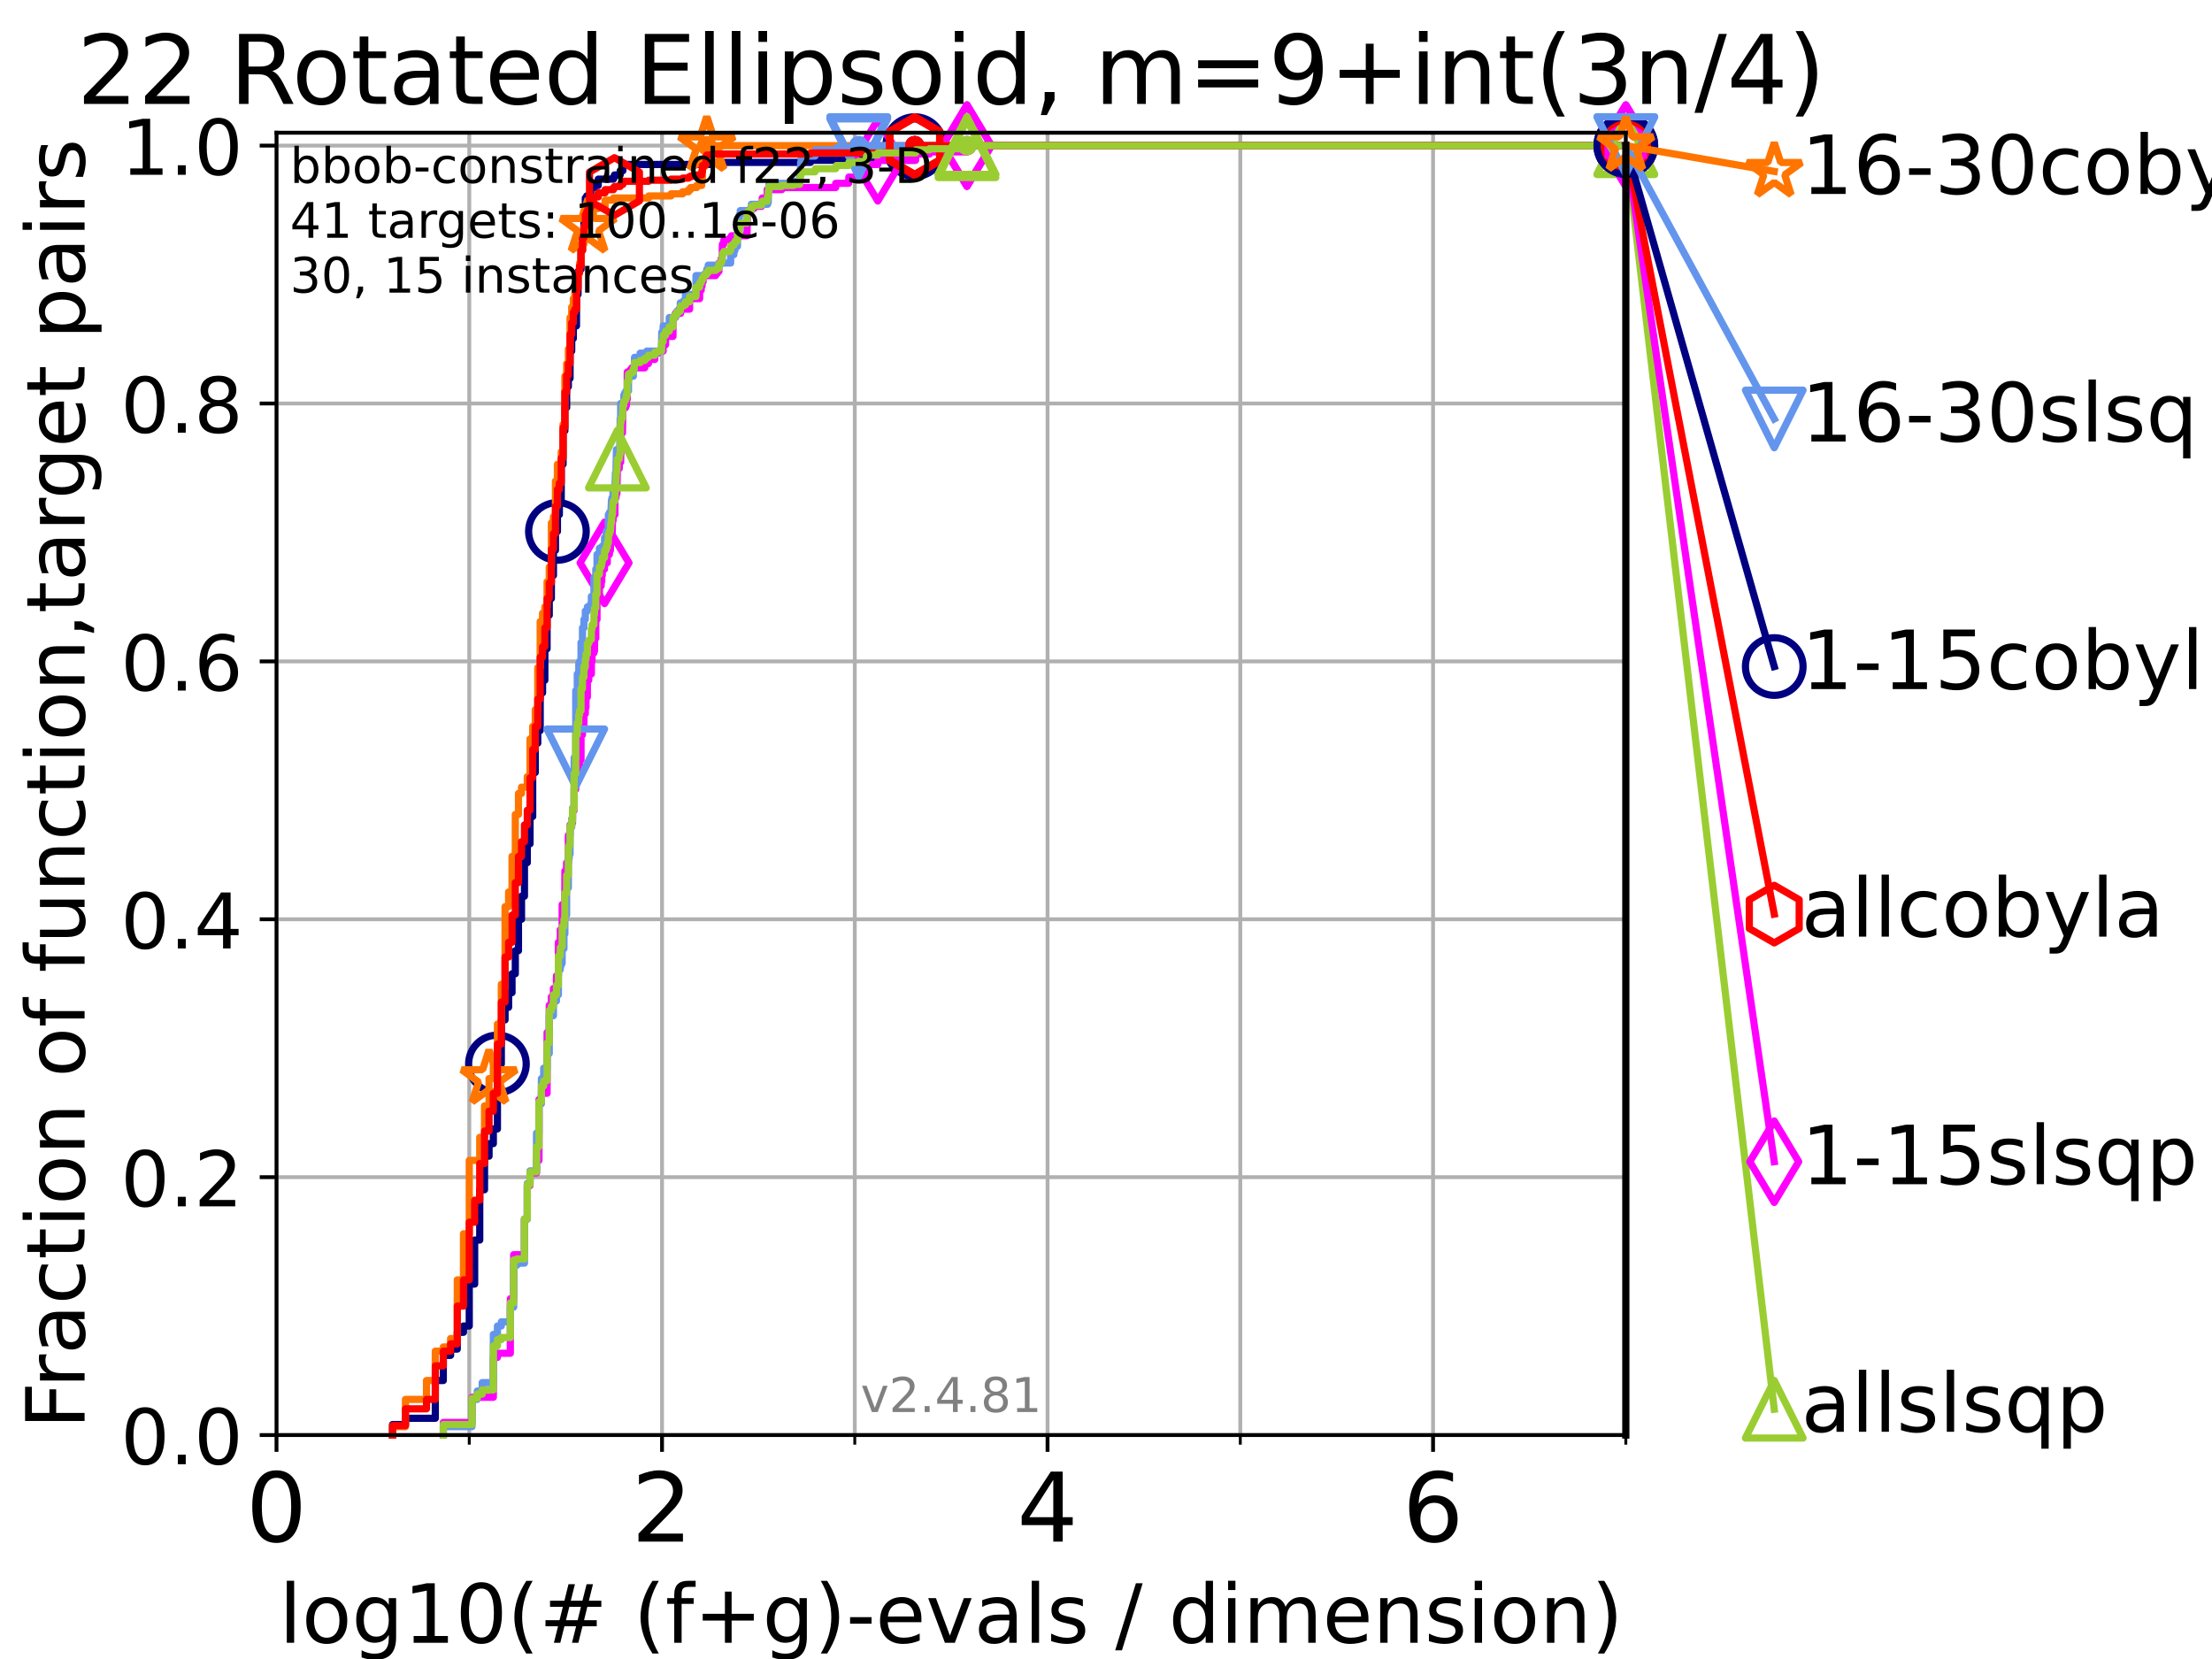 <?xml version="1.0" encoding="utf-8" standalone="no"?>
<!DOCTYPE svg PUBLIC "-//W3C//DTD SVG 1.1//EN"
  "http://www.w3.org/Graphics/SVG/1.1/DTD/svg11.dtd">
<!-- Created with matplotlib (https://matplotlib.org/) -->
<svg height="345.6pt" version="1.1" viewBox="0 0 460.8 345.6" width="460.8pt" xmlns="http://www.w3.org/2000/svg" xmlns:xlink="http://www.w3.org/1999/xlink">
 <defs>
  <style type="text/css">*{stroke-linecap:butt;stroke-linejoin:round;}</style>
 </defs>
 <g id="figure_1">
  <g id="patch_1">
   <path d="M 0 345.6 
L 460.8 345.6 
L 460.8 0 
L 0 0 
z
" style="fill:#ffffff;"/>
  </g>
  <g id="axes_1">
   <g id="patch_2">
    <path d="M 57.6 298.944 
L 338.688 298.944 
L 338.688 27.648 
L 57.6 27.648 
z
" style="fill:#ffffff;"/>
   </g>
   <g id="matplotlib.axis_1">
    <g id="xtick_1">
     <g id="line2d_1">
      <path clip-path="url(#p9a820495a3)" d="M 57.6 298.944 
L 57.6 27.648 
" style="fill:none;stroke:#b0b0b0;stroke-linecap:square;stroke-width:0.8;"/>
     </g>
     <g id="line2d_2">
      <defs>
       <path d="M 0 0 
L 0 3.5 
" id="m73fe8c2057" style="stroke:#000000;stroke-width:0.8;"/>
      </defs>
      <g>
       <use style="stroke:#000000;stroke-width:0.8;" x="57.6" xlink:href="#m73fe8c2057" y="298.944"/>
      </g>
     </g>
     <g id="text_1">
      <!-- 0 -->
      <g transform="translate(51.237 321.141)scale(0.2 -0.2)">
       <defs>
        <path d="M 31.781 66.406 
Q 24.172 66.406 20.328 58.906 
Q 16.5 51.422 16.5 36.375 
Q 16.5 21.391 20.328 13.891 
Q 24.172 6.391 31.781 6.391 
Q 39.453 6.391 43.281 13.891 
Q 47.125 21.391 47.125 36.375 
Q 47.125 51.422 43.281 58.906 
Q 39.453 66.406 31.781 66.406 
z
M 31.781 74.219 
Q 44.047 74.219 50.516 64.516 
Q 56.984 54.828 56.984 36.375 
Q 56.984 17.969 50.516 8.266 
Q 44.047 -1.422 31.781 -1.422 
Q 19.531 -1.422 13.062 8.266 
Q 6.594 17.969 6.594 36.375 
Q 6.594 54.828 13.062 64.516 
Q 19.531 74.219 31.781 74.219 
z
" id="DejaVuSans-48"/>
       </defs>
       <use xlink:href="#DejaVuSans-48"/>
      </g>
     </g>
    </g>
    <g id="xtick_2">
     <g id="line2d_3">
      <path clip-path="url(#p9a820495a3)" d="M 137.911 298.944 
L 137.911 27.648 
" style="fill:none;stroke:#b0b0b0;stroke-linecap:square;stroke-width:0.8;"/>
     </g>
     <g id="line2d_4">
      <g>
       <use style="stroke:#000000;stroke-width:0.8;" x="137.911" xlink:href="#m73fe8c2057" y="298.944"/>
      </g>
     </g>
     <g id="text_2">
      <!-- 2 -->
      <g transform="translate(131.548 321.141)scale(0.2 -0.2)">
       <defs>
        <path d="M 19.188 8.297 
L 53.609 8.297 
L 53.609 0 
L 7.328 0 
L 7.328 8.297 
Q 12.938 14.109 22.625 23.891 
Q 32.328 33.688 34.812 36.531 
Q 39.547 41.844 41.422 45.531 
Q 43.312 49.219 43.312 52.781 
Q 43.312 58.594 39.234 62.25 
Q 35.156 65.922 28.609 65.922 
Q 23.969 65.922 18.812 64.312 
Q 13.672 62.703 7.812 59.422 
L 7.812 69.391 
Q 13.766 71.781 18.938 73 
Q 24.125 74.219 28.422 74.219 
Q 39.75 74.219 46.484 68.547 
Q 53.219 62.891 53.219 53.422 
Q 53.219 48.922 51.531 44.891 
Q 49.859 40.875 45.406 35.406 
Q 44.188 33.984 37.641 27.219 
Q 31.109 20.453 19.188 8.297 
z
" id="DejaVuSans-50"/>
       </defs>
       <use xlink:href="#DejaVuSans-50"/>
      </g>
     </g>
    </g>
    <g id="xtick_3">
     <g id="line2d_5">
      <path clip-path="url(#p9a820495a3)" d="M 218.222 298.944 
L 218.222 27.648 
" style="fill:none;stroke:#b0b0b0;stroke-linecap:square;stroke-width:0.8;"/>
     </g>
     <g id="line2d_6">
      <g>
       <use style="stroke:#000000;stroke-width:0.8;" x="218.222" xlink:href="#m73fe8c2057" y="298.944"/>
      </g>
     </g>
     <g id="text_3">
      <!-- 4 -->
      <g transform="translate(211.859 321.141)scale(0.2 -0.2)">
       <defs>
        <path d="M 37.797 64.312 
L 12.891 25.391 
L 37.797 25.391 
z
M 35.203 72.906 
L 47.609 72.906 
L 47.609 25.391 
L 58.016 25.391 
L 58.016 17.188 
L 47.609 17.188 
L 47.609 0 
L 37.797 0 
L 37.797 17.188 
L 4.891 17.188 
L 4.891 26.703 
z
" id="DejaVuSans-52"/>
       </defs>
       <use xlink:href="#DejaVuSans-52"/>
      </g>
     </g>
    </g>
    <g id="xtick_4">
     <g id="line2d_7">
      <path clip-path="url(#p9a820495a3)" d="M 298.533 298.944 
L 298.533 27.648 
" style="fill:none;stroke:#b0b0b0;stroke-linecap:square;stroke-width:0.8;"/>
     </g>
     <g id="line2d_8">
      <g>
       <use style="stroke:#000000;stroke-width:0.8;" x="298.533" xlink:href="#m73fe8c2057" y="298.944"/>
      </g>
     </g>
     <g id="text_4">
      <!-- 6 -->
      <g transform="translate(292.17 321.141)scale(0.2 -0.2)">
       <defs>
        <path d="M 33.016 40.375 
Q 26.375 40.375 22.484 35.828 
Q 18.609 31.297 18.609 23.391 
Q 18.609 15.531 22.484 10.953 
Q 26.375 6.391 33.016 6.391 
Q 39.656 6.391 43.531 10.953 
Q 47.406 15.531 47.406 23.391 
Q 47.406 31.297 43.531 35.828 
Q 39.656 40.375 33.016 40.375 
z
M 52.594 71.297 
L 52.594 62.312 
Q 48.875 64.062 45.094 64.984 
Q 41.312 65.922 37.594 65.922 
Q 27.828 65.922 22.672 59.328 
Q 17.531 52.734 16.797 39.406 
Q 19.672 43.656 24.016 45.922 
Q 28.375 48.188 33.594 48.188 
Q 44.578 48.188 50.953 41.516 
Q 57.328 34.859 57.328 23.391 
Q 57.328 12.156 50.688 5.359 
Q 44.047 -1.422 33.016 -1.422 
Q 20.359 -1.422 13.672 8.266 
Q 6.984 17.969 6.984 36.375 
Q 6.984 53.656 15.188 63.938 
Q 23.391 74.219 37.203 74.219 
Q 40.922 74.219 44.703 73.484 
Q 48.484 72.75 52.594 71.297 
z
" id="DejaVuSans-54"/>
       </defs>
       <use xlink:href="#DejaVuSans-54"/>
      </g>
     </g>
    </g>
    <g id="xtick_5">
     <g id="line2d_9">
      <path clip-path="url(#p9a820495a3)" d="M 97.755 298.944 
L 97.755 27.648 
" style="fill:none;stroke:#b0b0b0;stroke-linecap:square;stroke-width:0.8;"/>
     </g>
     <g id="line2d_10">
      <defs>
       <path d="M 0 0 
L 0 2 
" id="m90c0fa0496" style="stroke:#000000;stroke-width:0.6;"/>
      </defs>
      <g>
       <use style="stroke:#000000;stroke-width:0.6;" x="97.755" xlink:href="#m90c0fa0496" y="298.944"/>
      </g>
     </g>
    </g>
    <g id="xtick_6">
     <g id="line2d_11">
      <path clip-path="url(#p9a820495a3)" d="M 178.066 298.944 
L 178.066 27.648 
" style="fill:none;stroke:#b0b0b0;stroke-linecap:square;stroke-width:0.8;"/>
     </g>
     <g id="line2d_12">
      <g>
       <use style="stroke:#000000;stroke-width:0.6;" x="178.066" xlink:href="#m90c0fa0496" y="298.944"/>
      </g>
     </g>
    </g>
    <g id="xtick_7">
     <g id="line2d_13">
      <path clip-path="url(#p9a820495a3)" d="M 258.377 298.944 
L 258.377 27.648 
" style="fill:none;stroke:#b0b0b0;stroke-linecap:square;stroke-width:0.8;"/>
     </g>
     <g id="line2d_14">
      <g>
       <use style="stroke:#000000;stroke-width:0.6;" x="258.377" xlink:href="#m90c0fa0496" y="298.944"/>
      </g>
     </g>
    </g>
    <g id="xtick_8">
     <g id="line2d_15">
      <path clip-path="url(#p9a820495a3)" d="M 338.688 298.944 
L 338.688 27.648 
" style="fill:none;stroke:#b0b0b0;stroke-linecap:square;stroke-width:0.8;"/>
     </g>
     <g id="line2d_16">
      <g>
       <use style="stroke:#000000;stroke-width:0.6;" x="338.688" xlink:href="#m90c0fa0496" y="298.944"/>
      </g>
     </g>
    </g>
    <g id="text_5">
     <!-- log10(# (f+g)-evals / dimension) -->
     <g transform="translate(58.145 342.218)scale(0.17 -0.17)">
      <defs>
       <path d="M 9.422 75.984 
L 18.406 75.984 
L 18.406 0 
L 9.422 0 
z
" id="DejaVuSans-108"/>
       <path d="M 30.609 48.391 
Q 23.391 48.391 19.188 42.75 
Q 14.984 37.109 14.984 27.297 
Q 14.984 17.484 19.156 11.844 
Q 23.344 6.203 30.609 6.203 
Q 37.797 6.203 41.984 11.859 
Q 46.188 17.531 46.188 27.297 
Q 46.188 37.016 41.984 42.703 
Q 37.797 48.391 30.609 48.391 
z
M 30.609 56 
Q 42.328 56 49.016 48.375 
Q 55.719 40.766 55.719 27.297 
Q 55.719 13.875 49.016 6.219 
Q 42.328 -1.422 30.609 -1.422 
Q 18.844 -1.422 12.172 6.219 
Q 5.516 13.875 5.516 27.297 
Q 5.516 40.766 12.172 48.375 
Q 18.844 56 30.609 56 
z
" id="DejaVuSans-111"/>
       <path d="M 45.406 27.984 
Q 45.406 37.75 41.375 43.109 
Q 37.359 48.484 30.078 48.484 
Q 22.859 48.484 18.828 43.109 
Q 14.797 37.75 14.797 27.984 
Q 14.797 18.266 18.828 12.891 
Q 22.859 7.516 30.078 7.516 
Q 37.359 7.516 41.375 12.891 
Q 45.406 18.266 45.406 27.984 
z
M 54.391 6.781 
Q 54.391 -7.172 48.188 -13.984 
Q 42 -20.797 29.203 -20.797 
Q 24.469 -20.797 20.266 -20.094 
Q 16.062 -19.391 12.109 -17.922 
L 12.109 -9.188 
Q 16.062 -11.328 19.922 -12.344 
Q 23.781 -13.375 27.781 -13.375 
Q 36.625 -13.375 41.016 -8.766 
Q 45.406 -4.156 45.406 5.172 
L 45.406 9.625 
Q 42.625 4.781 38.281 2.391 
Q 33.938 0 27.875 0 
Q 17.828 0 11.672 7.656 
Q 5.516 15.328 5.516 27.984 
Q 5.516 40.672 11.672 48.328 
Q 17.828 56 27.875 56 
Q 33.938 56 38.281 53.609 
Q 42.625 51.219 45.406 46.391 
L 45.406 54.688 
L 54.391 54.688 
z
" id="DejaVuSans-103"/>
       <path d="M 12.406 8.297 
L 28.516 8.297 
L 28.516 63.922 
L 10.984 60.406 
L 10.984 69.391 
L 28.422 72.906 
L 38.281 72.906 
L 38.281 8.297 
L 54.391 8.297 
L 54.391 0 
L 12.406 0 
z
" id="DejaVuSans-49"/>
       <path d="M 31 75.875 
Q 24.469 64.656 21.281 53.656 
Q 18.109 42.672 18.109 31.391 
Q 18.109 20.125 21.312 9.062 
Q 24.516 -2 31 -13.188 
L 23.188 -13.188 
Q 15.875 -1.703 12.234 9.375 
Q 8.594 20.453 8.594 31.391 
Q 8.594 42.281 12.203 53.312 
Q 15.828 64.359 23.188 75.875 
z
" id="DejaVuSans-40"/>
       <path d="M 51.125 44 
L 36.922 44 
L 32.812 27.688 
L 47.125 27.688 
z
M 43.797 71.781 
L 38.719 51.516 
L 52.984 51.516 
L 58.109 71.781 
L 65.922 71.781 
L 60.891 51.516 
L 76.125 51.516 
L 76.125 44 
L 58.984 44 
L 54.984 27.688 
L 70.516 27.688 
L 70.516 20.219 
L 53.078 20.219 
L 48 0 
L 40.188 0 
L 45.219 20.219 
L 30.906 20.219 
L 25.875 0 
L 18.016 0 
L 23.094 20.219 
L 7.719 20.219 
L 7.719 27.688 
L 24.906 27.688 
L 29 44 
L 13.281 44 
L 13.281 51.516 
L 30.906 51.516 
L 35.891 71.781 
z
" id="DejaVuSans-35"/>
       <path id="DejaVuSans-32"/>
       <path d="M 37.109 75.984 
L 37.109 68.5 
L 28.516 68.5 
Q 23.688 68.5 21.797 66.547 
Q 19.922 64.594 19.922 59.516 
L 19.922 54.688 
L 34.719 54.688 
L 34.719 47.703 
L 19.922 47.703 
L 19.922 0 
L 10.891 0 
L 10.891 47.703 
L 2.297 47.703 
L 2.297 54.688 
L 10.891 54.688 
L 10.891 58.5 
Q 10.891 67.625 15.141 71.797 
Q 19.391 75.984 28.609 75.984 
z
" id="DejaVuSans-102"/>
       <path d="M 46 62.703 
L 46 35.5 
L 73.188 35.5 
L 73.188 27.203 
L 46 27.203 
L 46 0 
L 37.797 0 
L 37.797 27.203 
L 10.594 27.203 
L 10.594 35.5 
L 37.797 35.5 
L 37.797 62.703 
z
" id="DejaVuSans-43"/>
       <path d="M 8.016 75.875 
L 15.828 75.875 
Q 23.141 64.359 26.781 53.312 
Q 30.422 42.281 30.422 31.391 
Q 30.422 20.453 26.781 9.375 
Q 23.141 -1.703 15.828 -13.188 
L 8.016 -13.188 
Q 14.5 -2 17.703 9.062 
Q 20.906 20.125 20.906 31.391 
Q 20.906 42.672 17.703 53.656 
Q 14.5 64.656 8.016 75.875 
z
" id="DejaVuSans-41"/>
       <path d="M 4.891 31.391 
L 31.203 31.391 
L 31.203 23.391 
L 4.891 23.391 
z
" id="DejaVuSans-45"/>
       <path d="M 56.203 29.594 
L 56.203 25.203 
L 14.891 25.203 
Q 15.484 15.922 20.484 11.062 
Q 25.484 6.203 34.422 6.203 
Q 39.594 6.203 44.453 7.469 
Q 49.312 8.734 54.109 11.281 
L 54.109 2.781 
Q 49.266 0.734 44.188 -0.344 
Q 39.109 -1.422 33.891 -1.422 
Q 20.797 -1.422 13.156 6.188 
Q 5.516 13.812 5.516 26.812 
Q 5.516 40.234 12.766 48.109 
Q 20.016 56 32.328 56 
Q 43.359 56 49.781 48.891 
Q 56.203 41.797 56.203 29.594 
z
M 47.219 32.234 
Q 47.125 39.594 43.094 43.984 
Q 39.062 48.391 32.422 48.391 
Q 24.906 48.391 20.391 44.141 
Q 15.875 39.891 15.188 32.172 
z
" id="DejaVuSans-101"/>
       <path d="M 2.984 54.688 
L 12.5 54.688 
L 29.594 8.797 
L 46.688 54.688 
L 56.203 54.688 
L 35.688 0 
L 23.484 0 
z
" id="DejaVuSans-118"/>
       <path d="M 34.281 27.484 
Q 23.391 27.484 19.188 25 
Q 14.984 22.516 14.984 16.5 
Q 14.984 11.719 18.141 8.906 
Q 21.297 6.109 26.703 6.109 
Q 34.188 6.109 38.703 11.406 
Q 43.219 16.703 43.219 25.484 
L 43.219 27.484 
z
M 52.203 31.203 
L 52.203 0 
L 43.219 0 
L 43.219 8.297 
Q 40.141 3.328 35.547 0.953 
Q 30.953 -1.422 24.312 -1.422 
Q 15.922 -1.422 10.953 3.297 
Q 6 8.016 6 15.922 
Q 6 25.141 12.172 29.828 
Q 18.359 34.516 30.609 34.516 
L 43.219 34.516 
L 43.219 35.406 
Q 43.219 41.609 39.141 45 
Q 35.062 48.391 27.688 48.391 
Q 23 48.391 18.547 47.266 
Q 14.109 46.141 10.016 43.891 
L 10.016 52.203 
Q 14.938 54.109 19.578 55.047 
Q 24.219 56 28.609 56 
Q 40.484 56 46.344 49.844 
Q 52.203 43.703 52.203 31.203 
z
" id="DejaVuSans-97"/>
       <path d="M 44.281 53.078 
L 44.281 44.578 
Q 40.484 46.531 36.375 47.5 
Q 32.281 48.484 27.875 48.484 
Q 21.188 48.484 17.844 46.438 
Q 14.5 44.391 14.5 40.281 
Q 14.5 37.156 16.891 35.375 
Q 19.281 33.594 26.516 31.984 
L 29.594 31.297 
Q 39.156 29.25 43.188 25.516 
Q 47.219 21.781 47.219 15.094 
Q 47.219 7.469 41.188 3.016 
Q 35.156 -1.422 24.609 -1.422 
Q 20.219 -1.422 15.453 -0.562 
Q 10.688 0.297 5.422 2 
L 5.422 11.281 
Q 10.406 8.688 15.234 7.391 
Q 20.062 6.109 24.812 6.109 
Q 31.156 6.109 34.562 8.281 
Q 37.984 10.453 37.984 14.406 
Q 37.984 18.062 35.516 20.016 
Q 33.062 21.969 24.703 23.781 
L 21.578 24.516 
Q 13.234 26.266 9.516 29.906 
Q 5.812 33.547 5.812 39.891 
Q 5.812 47.609 11.281 51.797 
Q 16.75 56 26.812 56 
Q 31.781 56 36.172 55.266 
Q 40.578 54.547 44.281 53.078 
z
" id="DejaVuSans-115"/>
       <path d="M 25.391 72.906 
L 33.688 72.906 
L 8.297 -9.281 
L 0 -9.281 
z
" id="DejaVuSans-47"/>
       <path d="M 45.406 46.391 
L 45.406 75.984 
L 54.391 75.984 
L 54.391 0 
L 45.406 0 
L 45.406 8.203 
Q 42.578 3.328 38.25 0.953 
Q 33.938 -1.422 27.875 -1.422 
Q 17.969 -1.422 11.734 6.484 
Q 5.516 14.406 5.516 27.297 
Q 5.516 40.188 11.734 48.094 
Q 17.969 56 27.875 56 
Q 33.938 56 38.25 53.625 
Q 42.578 51.266 45.406 46.391 
z
M 14.797 27.297 
Q 14.797 17.391 18.875 11.75 
Q 22.953 6.109 30.078 6.109 
Q 37.203 6.109 41.297 11.75 
Q 45.406 17.391 45.406 27.297 
Q 45.406 37.203 41.297 42.844 
Q 37.203 48.484 30.078 48.484 
Q 22.953 48.484 18.875 42.844 
Q 14.797 37.203 14.797 27.297 
z
" id="DejaVuSans-100"/>
       <path d="M 9.422 54.688 
L 18.406 54.688 
L 18.406 0 
L 9.422 0 
z
M 9.422 75.984 
L 18.406 75.984 
L 18.406 64.594 
L 9.422 64.594 
z
" id="DejaVuSans-105"/>
       <path d="M 52 44.188 
Q 55.375 50.25 60.062 53.125 
Q 64.75 56 71.094 56 
Q 79.641 56 84.281 50.016 
Q 88.922 44.047 88.922 33.016 
L 88.922 0 
L 79.891 0 
L 79.891 32.719 
Q 79.891 40.578 77.094 44.375 
Q 74.312 48.188 68.609 48.188 
Q 61.625 48.188 57.562 43.547 
Q 53.516 38.922 53.516 30.906 
L 53.516 0 
L 44.484 0 
L 44.484 32.719 
Q 44.484 40.625 41.703 44.406 
Q 38.922 48.188 33.109 48.188 
Q 26.219 48.188 22.156 43.531 
Q 18.109 38.875 18.109 30.906 
L 18.109 0 
L 9.078 0 
L 9.078 54.688 
L 18.109 54.688 
L 18.109 46.188 
Q 21.188 51.219 25.484 53.609 
Q 29.781 56 35.688 56 
Q 41.656 56 45.828 52.969 
Q 50 49.953 52 44.188 
z
" id="DejaVuSans-109"/>
       <path d="M 54.891 33.016 
L 54.891 0 
L 45.906 0 
L 45.906 32.719 
Q 45.906 40.484 42.875 44.328 
Q 39.844 48.188 33.797 48.188 
Q 26.516 48.188 22.312 43.547 
Q 18.109 38.922 18.109 30.906 
L 18.109 0 
L 9.078 0 
L 9.078 54.688 
L 18.109 54.688 
L 18.109 46.188 
Q 21.344 51.125 25.703 53.562 
Q 30.078 56 35.797 56 
Q 45.219 56 50.047 50.172 
Q 54.891 44.344 54.891 33.016 
z
" id="DejaVuSans-110"/>
      </defs>
      <use xlink:href="#DejaVuSans-108"/>
      <use x="27.783" xlink:href="#DejaVuSans-111"/>
      <use x="88.965" xlink:href="#DejaVuSans-103"/>
      <use x="152.441" xlink:href="#DejaVuSans-49"/>
      <use x="216.064" xlink:href="#DejaVuSans-48"/>
      <use x="279.688" xlink:href="#DejaVuSans-40"/>
      <use x="318.701" xlink:href="#DejaVuSans-35"/>
      <use x="402.49" xlink:href="#DejaVuSans-32"/>
      <use x="434.277" xlink:href="#DejaVuSans-40"/>
      <use x="473.291" xlink:href="#DejaVuSans-102"/>
      <use x="508.496" xlink:href="#DejaVuSans-43"/>
      <use x="592.285" xlink:href="#DejaVuSans-103"/>
      <use x="655.762" xlink:href="#DejaVuSans-41"/>
      <use x="694.775" xlink:href="#DejaVuSans-45"/>
      <use x="730.859" xlink:href="#DejaVuSans-101"/>
      <use x="792.383" xlink:href="#DejaVuSans-118"/>
      <use x="851.562" xlink:href="#DejaVuSans-97"/>
      <use x="912.842" xlink:href="#DejaVuSans-108"/>
      <use x="940.625" xlink:href="#DejaVuSans-115"/>
      <use x="992.725" xlink:href="#DejaVuSans-32"/>
      <use x="1024.512" xlink:href="#DejaVuSans-47"/>
      <use x="1058.203" xlink:href="#DejaVuSans-32"/>
      <use x="1089.99" xlink:href="#DejaVuSans-100"/>
      <use x="1153.467" xlink:href="#DejaVuSans-105"/>
      <use x="1181.25" xlink:href="#DejaVuSans-109"/>
      <use x="1278.662" xlink:href="#DejaVuSans-101"/>
      <use x="1340.186" xlink:href="#DejaVuSans-110"/>
      <use x="1403.564" xlink:href="#DejaVuSans-115"/>
      <use x="1455.664" xlink:href="#DejaVuSans-105"/>
      <use x="1483.447" xlink:href="#DejaVuSans-111"/>
      <use x="1544.629" xlink:href="#DejaVuSans-110"/>
      <use x="1608.008" xlink:href="#DejaVuSans-41"/>
     </g>
    </g>
   </g>
   <g id="matplotlib.axis_2">
    <g id="ytick_1">
     <g id="line2d_17">
      <path clip-path="url(#p9a820495a3)" d="M 57.6 298.944 
L 338.688 298.944 
" style="fill:none;stroke:#b0b0b0;stroke-linecap:square;stroke-width:0.8;"/>
     </g>
     <g id="line2d_18">
      <defs>
       <path d="M 0 0 
L -3.5 0 
" id="mb3746426cc" style="stroke:#000000;stroke-width:0.8;"/>
      </defs>
      <g>
       <use style="stroke:#000000;stroke-width:0.8;" x="57.6" xlink:href="#mb3746426cc" y="298.944"/>
      </g>
     </g>
     <g id="text_6">
      <!-- 0.0 -->
      <g transform="translate(25.155 305.023)scale(0.16 -0.16)">
       <defs>
        <path d="M 10.688 12.406 
L 21 12.406 
L 21 0 
L 10.688 0 
z
" id="DejaVuSans-46"/>
       </defs>
       <use xlink:href="#DejaVuSans-48"/>
       <use x="63.623" xlink:href="#DejaVuSans-46"/>
       <use x="95.41" xlink:href="#DejaVuSans-48"/>
      </g>
     </g>
    </g>
    <g id="ytick_2">
     <g id="line2d_19">
      <path clip-path="url(#p9a820495a3)" d="M 57.6 245.222 
L 338.688 245.222 
" style="fill:none;stroke:#b0b0b0;stroke-linecap:square;stroke-width:0.8;"/>
     </g>
     <g id="line2d_20">
      <g>
       <use style="stroke:#000000;stroke-width:0.8;" x="57.6" xlink:href="#mb3746426cc" y="245.222"/>
      </g>
     </g>
     <g id="text_7">
      <!-- 0.2 -->
      <g transform="translate(25.155 251.301)scale(0.16 -0.16)">
       <use xlink:href="#DejaVuSans-48"/>
       <use x="63.623" xlink:href="#DejaVuSans-46"/>
       <use x="95.41" xlink:href="#DejaVuSans-50"/>
      </g>
     </g>
    </g>
    <g id="ytick_3">
     <g id="line2d_21">
      <path clip-path="url(#p9a820495a3)" d="M 57.6 191.5 
L 338.688 191.5 
" style="fill:none;stroke:#b0b0b0;stroke-linecap:square;stroke-width:0.8;"/>
     </g>
     <g id="line2d_22">
      <g>
       <use style="stroke:#000000;stroke-width:0.8;" x="57.6" xlink:href="#mb3746426cc" y="191.5"/>
      </g>
     </g>
     <g id="text_8">
      <!-- 0.4 -->
      <g transform="translate(25.155 197.579)scale(0.16 -0.16)">
       <use xlink:href="#DejaVuSans-48"/>
       <use x="63.623" xlink:href="#DejaVuSans-46"/>
       <use x="95.41" xlink:href="#DejaVuSans-52"/>
      </g>
     </g>
    </g>
    <g id="ytick_4">
     <g id="line2d_23">
      <path clip-path="url(#p9a820495a3)" d="M 57.6 137.778 
L 338.688 137.778 
" style="fill:none;stroke:#b0b0b0;stroke-linecap:square;stroke-width:0.8;"/>
     </g>
     <g id="line2d_24">
      <g>
       <use style="stroke:#000000;stroke-width:0.8;" x="57.6" xlink:href="#mb3746426cc" y="137.778"/>
      </g>
     </g>
     <g id="text_9">
      <!-- 0.6 -->
      <g transform="translate(25.155 143.857)scale(0.16 -0.16)">
       <use xlink:href="#DejaVuSans-48"/>
       <use x="63.623" xlink:href="#DejaVuSans-46"/>
       <use x="95.41" xlink:href="#DejaVuSans-54"/>
      </g>
     </g>
    </g>
    <g id="ytick_5">
     <g id="line2d_25">
      <path clip-path="url(#p9a820495a3)" d="M 57.6 84.056 
L 338.688 84.056 
" style="fill:none;stroke:#b0b0b0;stroke-linecap:square;stroke-width:0.8;"/>
     </g>
     <g id="line2d_26">
      <g>
       <use style="stroke:#000000;stroke-width:0.8;" x="57.6" xlink:href="#mb3746426cc" y="84.056"/>
      </g>
     </g>
     <g id="text_10">
      <!-- 0.8 -->
      <g transform="translate(25.155 90.135)scale(0.16 -0.16)">
       <defs>
        <path d="M 31.781 34.625 
Q 24.75 34.625 20.719 30.859 
Q 16.703 27.094 16.703 20.516 
Q 16.703 13.922 20.719 10.156 
Q 24.75 6.391 31.781 6.391 
Q 38.812 6.391 42.859 10.172 
Q 46.922 13.969 46.922 20.516 
Q 46.922 27.094 42.891 30.859 
Q 38.875 34.625 31.781 34.625 
z
M 21.922 38.812 
Q 15.578 40.375 12.031 44.719 
Q 8.5 49.078 8.5 55.328 
Q 8.5 64.062 14.719 69.141 
Q 20.953 74.219 31.781 74.219 
Q 42.672 74.219 48.875 69.141 
Q 55.078 64.062 55.078 55.328 
Q 55.078 49.078 51.531 44.719 
Q 48 40.375 41.703 38.812 
Q 48.828 37.156 52.797 32.312 
Q 56.781 27.484 56.781 20.516 
Q 56.781 9.906 50.312 4.234 
Q 43.844 -1.422 31.781 -1.422 
Q 19.734 -1.422 13.25 4.234 
Q 6.781 9.906 6.781 20.516 
Q 6.781 27.484 10.781 32.312 
Q 14.797 37.156 21.922 38.812 
z
M 18.312 54.391 
Q 18.312 48.734 21.844 45.562 
Q 25.391 42.391 31.781 42.391 
Q 38.141 42.391 41.719 45.562 
Q 45.312 48.734 45.312 54.391 
Q 45.312 60.062 41.719 63.234 
Q 38.141 66.406 31.781 66.406 
Q 25.391 66.406 21.844 63.234 
Q 18.312 60.062 18.312 54.391 
z
" id="DejaVuSans-56"/>
       </defs>
       <use xlink:href="#DejaVuSans-48"/>
       <use x="63.623" xlink:href="#DejaVuSans-46"/>
       <use x="95.41" xlink:href="#DejaVuSans-56"/>
      </g>
     </g>
    </g>
    <g id="ytick_6">
     <g id="line2d_27">
      <path clip-path="url(#p9a820495a3)" d="M 57.6 30.334 
L 338.688 30.334 
" style="fill:none;stroke:#b0b0b0;stroke-linecap:square;stroke-width:0.8;"/>
     </g>
     <g id="line2d_28">
      <g>
       <use style="stroke:#000000;stroke-width:0.8;" x="57.6" xlink:href="#mb3746426cc" y="30.334"/>
      </g>
     </g>
     <g id="text_11">
      <!-- 1.0 -->
      <g transform="translate(25.155 36.413)scale(0.16 -0.16)">
       <use xlink:href="#DejaVuSans-49"/>
       <use x="63.623" xlink:href="#DejaVuSans-46"/>
       <use x="95.41" xlink:href="#DejaVuSans-48"/>
      </g>
     </g>
    </g>
    <g id="text_12">
     <!-- Fraction of function,target pairs -->
     <g transform="translate(17.62 297.681)rotate(-90)scale(0.17 -0.17)">
      <defs>
       <path d="M 9.812 72.906 
L 51.703 72.906 
L 51.703 64.594 
L 19.672 64.594 
L 19.672 43.109 
L 48.578 43.109 
L 48.578 34.812 
L 19.672 34.812 
L 19.672 0 
L 9.812 0 
z
" id="DejaVuSans-70"/>
       <path d="M 41.109 46.297 
Q 39.594 47.172 37.812 47.578 
Q 36.031 48 33.891 48 
Q 26.266 48 22.188 43.047 
Q 18.109 38.094 18.109 28.812 
L 18.109 0 
L 9.078 0 
L 9.078 54.688 
L 18.109 54.688 
L 18.109 46.188 
Q 20.953 51.172 25.484 53.578 
Q 30.031 56 36.531 56 
Q 37.453 56 38.578 55.875 
Q 39.703 55.766 41.062 55.516 
z
" id="DejaVuSans-114"/>
       <path d="M 48.781 52.594 
L 48.781 44.188 
Q 44.969 46.297 41.141 47.344 
Q 37.312 48.391 33.406 48.391 
Q 24.656 48.391 19.812 42.844 
Q 14.984 37.312 14.984 27.297 
Q 14.984 17.281 19.812 11.734 
Q 24.656 6.203 33.406 6.203 
Q 37.312 6.203 41.141 7.25 
Q 44.969 8.297 48.781 10.406 
L 48.781 2.094 
Q 45.016 0.344 40.984 -0.531 
Q 36.969 -1.422 32.422 -1.422 
Q 20.062 -1.422 12.781 6.344 
Q 5.516 14.109 5.516 27.297 
Q 5.516 40.672 12.859 48.328 
Q 20.219 56 33.016 56 
Q 37.156 56 41.109 55.141 
Q 45.062 54.297 48.781 52.594 
z
" id="DejaVuSans-99"/>
       <path d="M 18.312 70.219 
L 18.312 54.688 
L 36.812 54.688 
L 36.812 47.703 
L 18.312 47.703 
L 18.312 18.016 
Q 18.312 11.328 20.141 9.422 
Q 21.969 7.516 27.594 7.516 
L 36.812 7.516 
L 36.812 0 
L 27.594 0 
Q 17.188 0 13.234 3.875 
Q 9.281 7.766 9.281 18.016 
L 9.281 47.703 
L 2.688 47.703 
L 2.688 54.688 
L 9.281 54.688 
L 9.281 70.219 
z
" id="DejaVuSans-116"/>
       <path d="M 8.5 21.578 
L 8.5 54.688 
L 17.484 54.688 
L 17.484 21.922 
Q 17.484 14.156 20.5 10.266 
Q 23.531 6.391 29.594 6.391 
Q 36.859 6.391 41.078 11.031 
Q 45.312 15.672 45.312 23.688 
L 45.312 54.688 
L 54.297 54.688 
L 54.297 0 
L 45.312 0 
L 45.312 8.406 
Q 42.047 3.422 37.719 1 
Q 33.406 -1.422 27.688 -1.422 
Q 18.266 -1.422 13.375 4.438 
Q 8.5 10.297 8.5 21.578 
z
M 31.109 56 
z
" id="DejaVuSans-117"/>
       <path d="M 11.719 12.406 
L 22.016 12.406 
L 22.016 4 
L 14.016 -11.625 
L 7.719 -11.625 
L 11.719 4 
z
" id="DejaVuSans-44"/>
       <path d="M 18.109 8.203 
L 18.109 -20.797 
L 9.078 -20.797 
L 9.078 54.688 
L 18.109 54.688 
L 18.109 46.391 
Q 20.953 51.266 25.266 53.625 
Q 29.594 56 35.594 56 
Q 45.562 56 51.781 48.094 
Q 58.016 40.188 58.016 27.297 
Q 58.016 14.406 51.781 6.484 
Q 45.562 -1.422 35.594 -1.422 
Q 29.594 -1.422 25.266 0.953 
Q 20.953 3.328 18.109 8.203 
z
M 48.688 27.297 
Q 48.688 37.203 44.609 42.844 
Q 40.531 48.484 33.406 48.484 
Q 26.266 48.484 22.188 42.844 
Q 18.109 37.203 18.109 27.297 
Q 18.109 17.391 22.188 11.75 
Q 26.266 6.109 33.406 6.109 
Q 40.531 6.109 44.609 11.75 
Q 48.688 17.391 48.688 27.297 
z
" id="DejaVuSans-112"/>
      </defs>
      <use xlink:href="#DejaVuSans-70"/>
      <use x="50.27" xlink:href="#DejaVuSans-114"/>
      <use x="91.383" xlink:href="#DejaVuSans-97"/>
      <use x="152.662" xlink:href="#DejaVuSans-99"/>
      <use x="207.643" xlink:href="#DejaVuSans-116"/>
      <use x="246.852" xlink:href="#DejaVuSans-105"/>
      <use x="274.635" xlink:href="#DejaVuSans-111"/>
      <use x="335.816" xlink:href="#DejaVuSans-110"/>
      <use x="399.195" xlink:href="#DejaVuSans-32"/>
      <use x="430.982" xlink:href="#DejaVuSans-111"/>
      <use x="492.164" xlink:href="#DejaVuSans-102"/>
      <use x="527.369" xlink:href="#DejaVuSans-32"/>
      <use x="559.156" xlink:href="#DejaVuSans-102"/>
      <use x="594.361" xlink:href="#DejaVuSans-117"/>
      <use x="657.74" xlink:href="#DejaVuSans-110"/>
      <use x="721.119" xlink:href="#DejaVuSans-99"/>
      <use x="776.1" xlink:href="#DejaVuSans-116"/>
      <use x="815.309" xlink:href="#DejaVuSans-105"/>
      <use x="843.092" xlink:href="#DejaVuSans-111"/>
      <use x="904.273" xlink:href="#DejaVuSans-110"/>
      <use x="967.652" xlink:href="#DejaVuSans-44"/>
      <use x="999.439" xlink:href="#DejaVuSans-116"/>
      <use x="1038.648" xlink:href="#DejaVuSans-97"/>
      <use x="1099.928" xlink:href="#DejaVuSans-114"/>
      <use x="1139.291" xlink:href="#DejaVuSans-103"/>
      <use x="1202.768" xlink:href="#DejaVuSans-101"/>
      <use x="1264.291" xlink:href="#DejaVuSans-116"/>
      <use x="1303.5" xlink:href="#DejaVuSans-32"/>
      <use x="1335.287" xlink:href="#DejaVuSans-112"/>
      <use x="1398.764" xlink:href="#DejaVuSans-97"/>
      <use x="1460.043" xlink:href="#DejaVuSans-105"/>
      <use x="1487.826" xlink:href="#DejaVuSans-114"/>
      <use x="1528.939" xlink:href="#DejaVuSans-115"/>
     </g>
    </g>
   </g>
   <g id="line2d_29">
    <defs>
     <path d="M 0 1.5 
C 0.398 1.5 0.779 1.342 1.061 1.061 
C 1.342 0.779 1.5 0.398 1.5 0 
C 1.5 -0.398 1.342 -0.779 1.061 -1.061 
C 0.779 -1.342 0.398 -1.5 0 -1.5 
C -0.398 -1.5 -0.779 -1.342 -1.061 -1.061 
C -1.342 -0.779 -1.5 -0.398 -1.5 0 
C -1.5 0.398 -1.342 0.779 -1.061 1.061 
C -0.779 1.342 -0.398 1.5 0 1.5 
z
" id="m18395f21c1" style="stroke:#000080;"/>
    </defs>
    <g>
     <use style="fill:#000080;stroke:#000080;" x="190.557" xlink:href="#m18395f21c1" y="30.334"/>
     <use style="fill:#000080;stroke:#000080;" x="190.557" xlink:href="#m18395f21c1" y="30.334"/>
    </g>
   </g>
   <g id="line2d_30">
    <path d="M 81.776 298.944 
L 81.776 296.76 
L 84.464 296.76 
L 84.464 295.45 
L 90.684 295.45 
L 90.684 287.588 
L 92.347 287.588 
L 92.347 282.347 
L 93.864 282.347 
L 93.864 281.037 
L 95.26 281.037 
L 95.26 277.543 
L 96.552 277.543 
L 96.552 276.232 
L 97.755 276.232 
L 97.755 267.497 
L 98.881 267.497 
L 98.881 258.325 
L 99.938 258.325 
L 99.938 247.843 
L 100.935 247.843 
L 100.935 240.854 
L 101.878 240.854 
L 101.878 238.234 
L 102.772 238.234 
L 102.772 235.176 
L 103.623 235.176 
L 103.623 221.637 
L 104.435 221.637 
L 104.435 212.465 
L 105.21 212.465 
L 105.21 209.844 
L 105.952 209.844 
L 105.952 206.787 
L 106.664 206.787 
L 106.664 202.856 
L 107.348 202.856 
L 107.348 198.052 
L 108.006 198.052 
L 108.006 191.5 
L 108.64 191.5 
L 108.64 186.696 
L 109.252 186.696 
L 109.252 179.707 
L 109.843 179.707 
L 109.843 175.777 
L 110.415 175.777 
L 110.415 170.099 
L 110.969 170.099 
L 110.969 160.927 
L 111.506 160.927 
L 111.506 154.812 
L 112.026 154.812 
L 112.026 152.191 
L 112.532 152.191 
L 112.532 144.33 
L 113.023 144.33 
L 113.023 141.709 
L 113.501 141.709 
L 113.501 135.157 
L 113.966 135.157 
L 113.966 128.169 
L 114.419 128.169 
L 114.419 124.675 
L 114.86 124.675 
L 114.86 119.871 
L 115.291 119.871 
L 115.291 114.63 
L 115.711 114.63 
L 115.711 110.699 
L 116.122 110.699 
L 116.122 107.205 
L 116.523 107.205 
L 116.523 104.584 
L 116.914 104.584 
L 116.914 96.722 
L 117.298 96.722 
L 117.298 89.734 
L 117.673 89.734 
L 117.673 84.93 
L 118.04 84.93 
L 118.04 80.562 
L 118.4 80.562 
L 118.4 78.815 
L 118.752 78.815 
L 118.752 73.137 
L 119.097 73.137 
L 119.097 70.516 
L 119.436 70.516 
L 119.436 67.896 
L 120.094 67.896 
L 120.094 61.344 
L 120.414 61.344 
L 120.414 56.54 
L 120.728 56.54 
L 120.728 56.103 
L 121.037 56.103 
L 121.037 52.172 
L 121.34 52.172 
L 121.34 48.241 
L 121.638 48.241 
L 121.638 44.311 
L 121.931 44.311 
L 121.931 41.253 
L 122.22 41.253 
L 122.22 40.816 
L 123.057 40.816 
L 123.057 39.069 
L 123.856 39.069 
L 123.856 38.633 
L 124.62 38.633 
L 124.62 37.322 
L 127.799 37.322 
L 127.799 36.886 
L 128.006 36.886 
L 128.006 36.449 
L 129.195 36.449 
L 129.195 35.575 
L 129.761 35.575 
L 129.761 34.265 
L 148.354 34.265 
L 148.354 33.828 
L 168.845 33.828 
L 168.845 33.391 
L 190.539 33.391 
L 190.557 30.334 
L 338.688 30.334 
L 338.688 30.334 
" style="fill:none;stroke:#000080;stroke-linecap:square;stroke-width:1.5;"/>
   </g>
   <g id="line2d_31">
    <defs>
     <path d="M 0 6 
C 1.591 6 3.117 5.368 4.243 4.243 
C 5.368 3.117 6 1.591 6 0 
C 6 -1.591 5.368 -3.117 4.243 -4.243 
C 3.117 -5.368 1.591 -6 0 -6 
C -1.591 -6 -3.117 -5.368 -4.243 -4.243 
C -5.368 -3.117 -6 -1.591 -6 0 
C -6 1.591 -5.368 3.117 -4.243 4.243 
C -3.117 5.368 -1.591 6 0 6 
z
" id="m9c35b8d486" style="stroke:#000080;stroke-width:1.5;"/>
    </defs>
    <g>
     <use style="fill-opacity:0;stroke:#000080;stroke-width:1.5;" x="103.623" xlink:href="#m9c35b8d486" y="221.637"/>
     <use style="fill-opacity:0;stroke:#000080;stroke-width:1.5;" x="116.122" xlink:href="#m9c35b8d486" y="110.699"/>
     <use style="fill-opacity:0;stroke:#000080;stroke-width:1.5;" x="190.557" xlink:href="#m9c35b8d486" y="30.771"/>
     <use style="fill-opacity:0;stroke:#000080;stroke-width:1.5;" x="190.557" xlink:href="#m9c35b8d486" y="30.334"/>
     <use style="fill-opacity:0;stroke:#000080;stroke-width:1.5;" x="338.688" xlink:href="#m9c35b8d486" y="30.334"/>
    </g>
   </g>
   <g id="line2d_32">
    <path style="fill:none;stroke:#000080;stroke-linecap:square;stroke-width:1.5;"/>
    <g/>
   </g>
   <g id="line2d_33">
    <defs>
     <path d="M 0 1.5 
C 0.398 1.5 0.779 1.342 1.061 1.061 
C 1.342 0.779 1.5 0.398 1.5 0 
C 1.5 -0.398 1.342 -0.779 1.061 -1.061 
C 0.779 -1.342 0.398 -1.5 0 -1.5 
C -0.398 -1.5 -0.779 -1.342 -1.061 -1.061 
C -1.342 -0.779 -1.5 -0.398 -1.5 0 
C -1.5 0.398 -1.342 0.779 -1.061 1.061 
C -0.779 1.342 -0.398 1.5 0 1.5 
z
" id="m918b3d89cc" style="stroke:#ff00ff;"/>
    </defs>
    <g>
     <use style="fill:#ff00ff;stroke:#ff00ff;" x="201.439" xlink:href="#m918b3d89cc" y="30.334"/>
     <use style="fill:#ff00ff;stroke:#ff00ff;" x="201.439" xlink:href="#m918b3d89cc" y="30.334"/>
    </g>
   </g>
   <g id="line2d_34">
    <path d="M 92.347 298.944 
L 92.347 296.323 
L 98.327 296.323 
L 98.327 291.082 
L 102.772 291.082 
L 102.772 282.784 
L 103.623 282.784 
L 103.623 281.91 
L 106.312 281.91 
L 106.312 270.554 
L 107.009 270.554 
L 107.009 261.382 
L 109.252 261.382 
L 109.252 253.957 
L 109.843 253.957 
L 109.843 246.969 
L 110.415 246.969 
L 110.415 244.348 
L 111.768 244.348 
L 111.768 241.728 
L 112.281 241.728 
L 112.281 229.062 
L 112.779 229.062 
L 112.779 227.751 
L 113.966 227.751 
L 113.966 215.085 
L 114.419 215.085 
L 114.419 209.407 
L 114.86 209.407 
L 114.86 207.66 
L 115.291 207.66 
L 115.291 205.913 
L 115.918 205.913 
L 115.918 203.293 
L 116.323 203.293 
L 116.323 196.304 
L 116.72 196.304 
L 116.72 193.684 
L 117.107 193.684 
L 117.107 188.443 
L 117.673 188.443 
L 117.673 181.454 
L 118.04 181.454 
L 118.04 179.707 
L 118.4 179.707 
L 118.4 174.029 
L 118.752 174.029 
L 118.752 171.846 
L 119.097 171.846 
L 119.097 171.409 
L 119.267 171.409 
L 119.267 168.788 
L 119.603 168.788 
L 119.603 164.421 
L 119.932 164.421 
L 119.932 162.237 
L 120.255 162.237 
L 120.255 160.927 
L 120.572 160.927 
L 120.572 159.616 
L 120.728 159.616 
L 120.728 158.306 
L 121.037 158.306 
L 121.037 153.065 
L 121.34 153.065 
L 121.34 151.318 
L 121.638 151.318 
L 121.638 148.697 
L 121.931 148.697 
L 121.931 147.387 
L 122.076 147.387 
L 122.076 145.203 
L 122.362 145.203 
L 122.362 141.709 
L 122.643 141.709 
L 122.643 140.399 
L 123.193 140.399 
L 123.193 137.778 
L 123.327 137.778 
L 123.327 136.031 
L 123.725 136.031 
L 123.725 135.594 
L 123.856 135.594 
L 123.856 132.974 
L 124.114 132.974 
L 124.114 129.043 
L 124.369 129.043 
L 124.369 123.802 
L 124.867 123.802 
L 124.867 122.055 
L 125.232 122.055 
L 125.232 121.181 
L 125.352 121.181 
L 125.352 119.871 
L 125.471 119.871 
L 125.471 118.56 
L 125.939 118.56 
L 125.939 117.25 
L 126.507 117.25 
L 126.507 115.503 
L 126.948 115.503 
L 126.948 114.63 
L 127.165 114.63 
L 127.165 112.883 
L 127.485 112.883 
L 127.59 108.515 
L 127.695 108.515 
L 127.799 107.205 
L 128.108 107.205 
L 128.108 103.71 
L 128.311 103.71 
L 128.411 102.837 
L 128.511 102.837 
L 128.611 97.596 
L 129.002 97.596 
L 129.002 96.285 
L 129.291 96.285 
L 129.386 90.171 
L 129.668 90.171 
L 129.761 84.93 
L 130.309 84.93 
L 130.309 84.493 
L 130.488 84.493 
L 130.488 83.183 
L 130.665 83.183 
L 130.665 77.505 
L 131.27 77.505 
L 131.27 77.068 
L 131.607 77.068 
L 131.607 76.631 
L 134.308 76.631 
L 134.308 75.758 
L 135.077 75.758 
L 135.077 74.884 
L 136.393 74.884 
L 136.393 73.574 
L 137.077 73.574 
L 137.077 73.137 
L 138.142 73.137 
L 138.142 71.827 
L 138.651 71.827 
L 138.651 70.08 
L 140.196 70.08 
L 140.196 66.149 
L 140.699 66.149 
L 140.699 65.275 
L 141.802 65.275 
L 141.802 64.402 
L 143.654 64.402 
L 143.654 62.218 
L 145.74 62.218 
L 145.74 60.471 
L 146.071 60.471 
L 146.071 59.597 
L 146.252 59.597 
L 146.252 58.724 
L 146.467 58.724 
L 146.467 57.85 
L 146.644 57.85 
L 146.644 57.413 
L 149.074 57.413 
L 149.074 56.977 
L 149.408 56.977 
L 149.408 56.54 
L 149.765 56.54 
L 149.765 54.793 
L 150.23 54.793 
L 150.23 53.919 
L 150.429 53.919 
L 150.486 50.862 
L 150.739 50.862 
L 150.794 49.988 
L 152.053 49.988 
L 152.053 49.552 
L 152.386 49.552 
L 152.386 49.115 
L 155.616 49.115 
L 155.7 44.311 
L 156.318 44.311 
L 156.318 43.437 
L 157.089 43.437 
L 157.089 43 
L 158.626 43 
L 158.626 42.127 
L 158.785 42.127 
L 158.785 41.253 
L 159.824 41.253 
L 159.824 39.506 
L 162.868 39.506 
L 162.868 39.069 
L 174.087 39.069 
L 174.087 38.196 
L 176.776 38.196 
L 176.832 36.886 
L 180.448 36.886 
L 180.519 34.702 
L 180.839 34.702 
L 180.839 34.265 
L 182.864 34.265 
L 182.864 33.391 
L 190.737 33.391 
L 190.833 32.081 
L 193.629 32.081 
L 193.629 31.644 
L 201.439 31.644 
L 201.439 30.334 
L 338.688 30.334 
L 338.688 30.334 
" style="fill:none;stroke:#ff00ff;stroke-linecap:square;stroke-width:1.5;"/>
   </g>
   <g id="line2d_35">
    <defs>
     <path d="M -0 8.485 
L 5.091 0 
L 0 -8.485 
L -5.091 -0 
z
" id="m026fa9ef56" style="stroke:#ff00ff;stroke-linejoin:miter;stroke-width:1.5;"/>
    </defs>
    <g>
     <use style="fill-opacity:0;stroke:#ff00ff;stroke-linejoin:miter;stroke-width:1.5;" x="125.939" xlink:href="#m026fa9ef56" y="117.25"/>
     <use style="fill-opacity:0;stroke:#ff00ff;stroke-linejoin:miter;stroke-width:1.5;" x="182.864" xlink:href="#m026fa9ef56" y="33.391"/>
     <use style="fill-opacity:0;stroke:#ff00ff;stroke-linejoin:miter;stroke-width:1.5;" x="201.439" xlink:href="#m026fa9ef56" y="30.334"/>
     <use style="fill-opacity:0;stroke:#ff00ff;stroke-linejoin:miter;stroke-width:1.5;" x="201.439" xlink:href="#m026fa9ef56" y="30.334"/>
     <use style="fill-opacity:0;stroke:#ff00ff;stroke-linejoin:miter;stroke-width:1.5;" x="338.688" xlink:href="#m026fa9ef56" y="30.334"/>
    </g>
   </g>
   <g id="line2d_36">
    <path style="fill:none;stroke:#ff00ff;stroke-linecap:square;stroke-width:1.5;"/>
    <g/>
   </g>
   <g id="line2d_37">
    <defs>
     <path d="M 0 1.5 
C 0.398 1.5 0.779 1.342 1.061 1.061 
C 1.342 0.779 1.5 0.398 1.5 0 
C 1.5 -0.398 1.342 -0.779 1.061 -1.061 
C 0.779 -1.342 0.398 -1.5 0 -1.5 
C -0.398 -1.5 -0.779 -1.342 -1.061 -1.061 
C -1.342 -0.779 -1.5 -0.398 -1.5 0 
C -1.5 0.398 -1.342 0.779 -1.061 1.061 
C -0.779 1.342 -0.398 1.5 0 1.5 
z
" id="m78fbaa2013" style="stroke:#ff7500;"/>
    </defs>
    <g>
     <use style="fill:#ff7500;stroke:#ff7500;" x="147.233" xlink:href="#m78fbaa2013" y="30.334"/>
     <use style="fill:#ff7500;stroke:#ff7500;" x="147.233" xlink:href="#m78fbaa2013" y="30.334"/>
    </g>
   </g>
   <g id="line2d_38">
    <path d="M 81.776 298.944 
L 81.776 297.197 
L 84.464 297.197 
L 84.464 291.519 
L 88.847 291.519 
L 88.847 287.588 
L 90.684 287.588 
L 90.684 281.473 
L 92.347 281.473 
L 92.347 280.6 
L 93.864 280.6 
L 93.864 278.853 
L 95.26 278.853 
L 95.26 266.623 
L 96.552 266.623 
L 96.552 257.015 
L 97.755 257.015 
L 97.755 241.728 
L 99.938 241.728 
L 99.938 236.924 
L 100.935 236.924 
L 100.935 230.372 
L 101.878 230.372 
L 101.878 224.694 
L 102.772 224.694 
L 102.772 220.326 
L 103.623 220.326 
L 103.623 213.338 
L 104.435 213.338 
L 104.435 205.04 
L 105.21 205.04 
L 105.21 188.879 
L 105.952 188.879 
L 105.952 185.822 
L 106.664 185.822 
L 106.664 178.397 
L 107.348 178.397 
L 107.348 169.662 
L 108.006 169.662 
L 108.006 165.294 
L 108.64 165.294 
L 108.64 163.984 
L 109.843 163.984 
L 109.843 161.8 
L 110.415 161.8 
L 110.415 153.938 
L 110.969 153.938 
L 110.969 151.318 
L 111.506 151.318 
L 111.506 147.824 
L 112.026 147.824 
L 112.026 139.088 
L 112.532 139.088 
L 112.532 129.48 
L 113.023 129.48 
L 113.023 127.732 
L 113.501 127.732 
L 113.501 126.422 
L 113.966 126.422 
L 113.966 121.181 
L 114.419 121.181 
L 114.419 118.124 
L 114.86 118.124 
L 114.86 108.952 
L 115.291 108.952 
L 115.291 107.641 
L 115.711 107.641 
L 115.711 100.216 
L 116.122 100.216 
L 116.122 96.722 
L 116.914 96.722 
L 116.914 94.102 
L 117.298 94.102 
L 117.298 88.424 
L 117.673 88.424 
L 117.673 78.378 
L 118.04 78.378 
L 118.04 75.758 
L 118.4 75.758 
L 118.4 72.7 
L 118.752 72.7 
L 118.752 66.149 
L 119.097 66.149 
L 119.097 63.965 
L 119.436 63.965 
L 119.436 62.218 
L 119.768 62.218 
L 119.768 60.908 
L 120.094 60.908 
L 120.094 58.724 
L 120.414 58.724 
L 120.414 56.977 
L 120.728 56.977 
L 120.728 54.793 
L 121.037 54.793 
L 121.037 52.172 
L 121.34 52.172 
L 121.34 50.862 
L 121.638 50.862 
L 121.638 49.988 
L 121.931 49.988 
L 121.931 48.241 
L 122.22 48.241 
L 122.22 47.368 
L 122.503 47.368 
L 122.503 45.621 
L 123.057 45.621 
L 123.057 44.311 
L 123.594 44.311 
L 123.594 43.437 
L 124.62 43.437 
L 124.62 43 
L 126.054 43 
L 126.054 41.69 
L 127.799 41.69 
L 127.799 41.253 
L 135.145 41.253 
L 135.145 40.816 
L 139.783 40.816 
L 139.783 40.38 
L 142.216 40.38 
L 142.216 39.943 
L 143.443 39.943 
L 143.443 39.506 
L 143.862 39.506 
L 143.862 39.069 
L 145.136 39.069 
L 145.136 38.633 
L 146.18 38.633 
L 146.18 37.322 
L 146.324 37.322 
L 146.324 34.702 
L 146.819 34.702 
L 146.819 34.265 
L 147.027 34.265 
L 147.096 30.771 
L 147.233 30.771 
L 147.233 30.334 
L 338.688 30.334 
L 338.688 30.334 
" style="fill:none;stroke:#ff7500;stroke-linecap:square;stroke-width:1.5;"/>
   </g>
   <g id="line2d_39">
    <defs>
     <path d="M 0 -6 
L -1.347 -1.854 
L -5.706 -1.854 
L -2.18 0.708 
L -3.527 4.854 
L -0 2.292 
L 3.527 4.854 
L 2.18 0.708 
L 5.706 -1.854 
L 1.347 -1.854 
z
" id="m6c62e273ca" style="stroke:#ff7500;stroke-linejoin:bevel;stroke-width:1.5;"/>
    </defs>
    <g>
     <use style="fill-opacity:0;stroke:#ff7500;stroke-linejoin:bevel;stroke-width:1.5;" x="101.878" xlink:href="#m6c62e273ca" y="224.694"/>
     <use style="fill-opacity:0;stroke:#ff7500;stroke-linejoin:bevel;stroke-width:1.5;" x="122.503" xlink:href="#m6c62e273ca" y="47.368"/>
     <use style="fill-opacity:0;stroke:#ff7500;stroke-linejoin:bevel;stroke-width:1.5;" x="147.233" xlink:href="#m6c62e273ca" y="30.334"/>
     <use style="fill-opacity:0;stroke:#ff7500;stroke-linejoin:bevel;stroke-width:1.5;" x="147.233" xlink:href="#m6c62e273ca" y="30.334"/>
     <use style="fill-opacity:0;stroke:#ff7500;stroke-linejoin:bevel;stroke-width:1.5;" x="338.688" xlink:href="#m6c62e273ca" y="30.334"/>
    </g>
   </g>
   <g id="line2d_40">
    <path style="fill:none;stroke:#ff7500;stroke-linecap:square;stroke-width:1.5;"/>
    <g/>
   </g>
   <g id="line2d_41">
    <defs>
     <path d="M 0 1.5 
C 0.398 1.5 0.779 1.342 1.061 1.061 
C 1.342 0.779 1.5 0.398 1.5 0 
C 1.5 -0.398 1.342 -0.779 1.061 -1.061 
C 0.779 -1.342 0.398 -1.5 0 -1.5 
C -0.398 -1.5 -0.779 -1.342 -1.061 -1.061 
C -1.342 -0.779 -1.5 -0.398 -1.5 0 
C -1.5 0.398 -1.342 0.779 -1.061 1.061 
C -0.779 1.342 -0.398 1.5 0 1.5 
z
" id="m22cb5bc761" style="stroke:#6495ed;"/>
    </defs>
    <g>
     <use style="fill:#6495ed;stroke:#6495ed;" x="178.895" xlink:href="#m22cb5bc761" y="30.334"/>
     <use style="fill:#6495ed;stroke:#6495ed;" x="178.895" xlink:href="#m22cb5bc761" y="30.334"/>
    </g>
   </g>
   <g id="line2d_42">
    <path d="M 92.347 298.944 
L 92.347 297.197 
L 98.327 297.197 
L 98.327 291.519 
L 99.418 291.519 
L 99.418 289.772 
L 100.444 289.772 
L 100.444 288.025 
L 102.772 288.025 
L 102.772 277.979 
L 103.623 277.979 
L 103.623 276.232 
L 104.435 276.232 
L 104.435 275.359 
L 106.312 275.359 
L 106.312 272.301 
L 107.009 272.301 
L 107.009 263.566 
L 107.68 263.566 
L 107.68 263.129 
L 109.252 263.129 
L 109.252 253.957 
L 109.843 253.957 
L 109.843 246.532 
L 110.415 246.532 
L 110.415 243.912 
L 111.768 243.912 
L 111.768 236.05 
L 112.281 236.05 
L 112.281 229.935 
L 112.779 229.935 
L 112.779 224.694 
L 113.264 224.694 
L 113.264 222.51 
L 113.966 222.51 
L 113.966 219.453 
L 114.419 219.453 
L 114.419 211.591 
L 115.291 211.591 
L 115.291 208.534 
L 115.918 208.534 
L 115.918 207.224 
L 116.323 207.224 
L 116.323 201.982 
L 116.72 201.982 
L 116.72 201.109 
L 116.914 201.109 
L 116.914 200.672 
L 117.107 200.672 
L 117.107 197.615 
L 117.486 197.615 
L 117.486 194.557 
L 117.673 194.557 
L 117.673 190.627 
L 118.04 190.627 
L 118.04 184.949 
L 118.4 184.949 
L 118.4 178.834 
L 118.577 178.834 
L 118.577 177.96 
L 118.752 177.96 
L 118.752 172.282 
L 119.097 172.282 
L 119.097 170.535 
L 119.267 170.535 
L 119.267 168.352 
L 119.603 168.352 
L 119.603 157.869 
L 119.932 157.869 
L 119.932 143.893 
L 120.255 143.893 
L 120.255 140.399 
L 120.572 140.399 
L 120.572 138.215 
L 120.728 138.215 
L 120.728 137.778 
L 121.037 137.778 
L 121.037 133.847 
L 121.34 133.847 
L 121.34 130.79 
L 121.638 130.79 
L 121.638 129.043 
L 121.931 129.043 
L 121.931 127.296 
L 122.362 127.296 
L 122.362 126.422 
L 122.92 126.422 
L 122.92 125.985 
L 123.193 125.985 
L 123.193 124.238 
L 123.725 124.238 
L 123.725 120.307 
L 124.114 120.307 
L 124.114 118.56 
L 124.369 118.56 
L 124.369 115.503 
L 124.867 115.503 
L 124.867 114.193 
L 125.471 114.193 
L 125.471 113.756 
L 125.939 113.756 
L 125.939 112.009 
L 126.282 112.009 
L 126.282 110.699 
L 126.729 110.699 
L 126.729 107.205 
L 126.948 107.205 
L 126.948 106.768 
L 127.272 106.768 
L 127.379 104.147 
L 127.485 104.147 
L 127.485 103.71 
L 127.695 103.71 
L 127.695 101.527 
L 128.108 101.527 
L 128.21 98.469 
L 128.311 98.469 
L 128.411 93.665 
L 129.099 93.665 
L 129.195 87.113 
L 129.291 87.113 
L 129.291 84.056 
L 129.945 84.056 
L 129.945 82.309 
L 130.128 82.309 
L 130.128 81.872 
L 130.398 81.872 
L 130.398 81.435 
L 130.927 81.435 
L 130.927 78.378 
L 131.938 78.378 
L 131.938 77.068 
L 132.101 77.068 
L 132.182 74.447 
L 133.353 74.447 
L 133.353 73.574 
L 134.731 73.574 
L 134.731 73.137 
L 137.794 73.137 
L 137.853 69.206 
L 138.142 69.206 
L 138.142 67.896 
L 139.414 67.896 
L 139.414 66.149 
L 140.549 66.149 
L 140.549 65.712 
L 140.993 65.712 
L 140.993 64.838 
L 141.426 64.838 
L 141.426 64.402 
L 141.709 64.402 
L 141.709 63.091 
L 142.397 63.091 
L 142.397 62.655 
L 142.797 62.655 
L 142.797 61.344 
L 144.982 61.344 
L 144.982 57.413 
L 146.854 57.413 
L 146.854 56.977 
L 147.233 56.977 
L 147.233 56.103 
L 147.537 56.103 
L 147.537 55.23 
L 149.999 55.23 
L 149.999 54.793 
L 152.207 54.793 
L 152.207 53.046 
L 152.885 53.046 
L 152.885 52.172 
L 153.106 52.172 
L 153.178 51.299 
L 153.633 51.299 
L 153.633 48.678 
L 154.006 48.678 
L 154.006 44.747 
L 154.213 44.747 
L 154.213 43.874 
L 156.519 43.874 
L 156.519 42.563 
L 159.907 42.563 
L 159.907 42.127 
L 160.055 42.127 
L 160.055 39.943 
L 160.201 39.943 
L 160.201 38.196 
L 165.339 38.196 
L 165.339 37.759 
L 166.584 37.759 
L 166.584 36.012 
L 166.707 36.012 
L 166.796 33.828 
L 166.895 33.828 
L 166.895 32.955 
L 167.126 32.955 
L 167.126 32.518 
L 169.786 32.518 
L 169.87 31.208 
L 174.226 31.208 
L 174.226 30.771 
L 178.895 30.771 
L 178.895 30.334 
L 338.688 30.334 
L 338.688 30.334 
" style="fill:none;stroke:#6495ed;stroke-linecap:square;stroke-width:1.5;"/>
   </g>
   <g id="line2d_43">
    <defs>
     <path d="M -0 6 
L 6 -6 
L -6 -6 
z
" id="m8245001960" style="stroke:#6495ed;stroke-linejoin:miter;stroke-width:1.5;"/>
    </defs>
    <g>
     <use style="fill-opacity:0;stroke:#6495ed;stroke-linejoin:miter;stroke-width:1.5;" x="119.932" xlink:href="#m8245001960" y="157.869"/>
     <use style="fill-opacity:0;stroke:#6495ed;stroke-linejoin:miter;stroke-width:1.5;" x="178.895" xlink:href="#m8245001960" y="30.771"/>
     <use style="fill-opacity:0;stroke:#6495ed;stroke-linejoin:miter;stroke-width:1.5;" x="178.895" xlink:href="#m8245001960" y="30.334"/>
     <use style="fill-opacity:0;stroke:#6495ed;stroke-linejoin:miter;stroke-width:1.5;" x="178.895" xlink:href="#m8245001960" y="30.334"/>
     <use style="fill-opacity:0;stroke:#6495ed;stroke-linejoin:miter;stroke-width:1.5;" x="338.688" xlink:href="#m8245001960" y="30.334"/>
    </g>
   </g>
   <g id="line2d_44">
    <path style="fill:none;stroke:#6495ed;stroke-linecap:square;stroke-width:1.5;"/>
    <g/>
   </g>
   <g id="line2d_45">
    <defs>
     <path d="M 0 1.5 
C 0.398 1.5 0.779 1.342 1.061 1.061 
C 1.342 0.779 1.5 0.398 1.5 0 
C 1.5 -0.398 1.342 -0.779 1.061 -1.061 
C 0.779 -1.342 0.398 -1.5 0 -1.5 
C -0.398 -1.5 -0.779 -1.342 -1.061 -1.061 
C -1.342 -0.779 -1.5 -0.398 -1.5 0 
C -1.5 0.398 -1.342 0.779 -1.061 1.061 
C -0.779 1.342 -0.398 1.5 0 1.5 
z
" id="m90753d73cd" style="stroke:#ff0000;"/>
    </defs>
    <g>
     <use style="fill:#ff0000;stroke:#ff0000;" x="190.557" xlink:href="#m90753d73cd" y="30.334"/>
     <use style="fill:#ff0000;stroke:#ff0000;" x="190.557" xlink:href="#m90753d73cd" y="30.334"/>
    </g>
   </g>
   <g id="line2d_46">
    <path d="M 81.776 298.944 
L 81.776 296.979 
L 84.464 296.979 
L 84.464 293.484 
L 88.847 293.484 
L 88.847 291.519 
L 90.684 291.519 
L 90.684 284.531 
L 92.347 284.531 
L 92.347 281.473 
L 93.864 281.473 
L 93.864 279.945 
L 95.26 279.945 
L 95.26 272.083 
L 96.552 272.083 
L 96.552 266.623 
L 97.755 266.623 
L 97.755 254.612 
L 98.881 254.612 
L 98.881 250.026 
L 99.938 250.026 
L 99.938 242.383 
L 100.935 242.383 
L 100.935 235.613 
L 101.878 235.613 
L 101.878 231.464 
L 102.772 231.464 
L 102.772 227.751 
L 103.623 227.751 
L 103.623 217.488 
L 104.435 217.488 
L 104.435 208.752 
L 105.21 208.752 
L 105.21 199.362 
L 105.952 199.362 
L 105.952 196.304 
L 106.664 196.304 
L 106.664 190.627 
L 107.348 190.627 
L 107.348 183.857 
L 108.006 183.857 
L 108.006 178.397 
L 108.64 178.397 
L 108.64 175.34 
L 109.252 175.34 
L 109.252 171.846 
L 109.843 171.846 
L 109.843 168.788 
L 110.415 168.788 
L 110.415 162.018 
L 110.969 162.018 
L 110.969 156.122 
L 111.506 156.122 
L 111.506 151.318 
L 112.026 151.318 
L 112.026 145.64 
L 112.532 145.64 
L 112.532 136.905 
L 113.023 136.905 
L 113.023 134.721 
L 113.501 134.721 
L 113.501 130.79 
L 113.966 130.79 
L 113.966 124.675 
L 114.419 124.675 
L 114.419 121.399 
L 114.86 121.399 
L 114.86 114.411 
L 115.291 114.411 
L 115.291 111.135 
L 115.711 111.135 
L 115.711 105.458 
L 116.122 105.458 
L 116.122 101.963 
L 116.523 101.963 
L 116.523 100.653 
L 116.914 100.653 
L 116.914 95.412 
L 117.298 95.412 
L 117.298 89.079 
L 117.673 89.079 
L 117.673 81.654 
L 118.04 81.654 
L 118.04 78.16 
L 118.4 78.16 
L 118.4 75.758 
L 118.752 75.758 
L 118.752 69.643 
L 119.097 69.643 
L 119.097 67.241 
L 119.436 67.241 
L 119.436 65.057 
L 119.768 65.057 
L 119.768 64.402 
L 120.094 64.402 
L 120.094 60.034 
L 120.414 60.034 
L 120.414 56.758 
L 120.728 56.758 
L 120.728 55.448 
L 121.037 55.448 
L 121.037 52.172 
L 121.34 52.172 
L 121.34 49.552 
L 121.638 49.552 
L 121.638 47.15 
L 121.931 47.15 
L 121.931 44.747 
L 122.22 44.747 
L 122.22 44.092 
L 122.503 44.092 
L 122.503 43.219 
L 123.057 43.219 
L 123.057 41.69 
L 123.594 41.69 
L 123.594 41.253 
L 123.856 41.253 
L 123.856 41.035 
L 124.62 41.035 
L 124.62 40.161 
L 126.054 40.161 
L 126.054 39.506 
L 127.799 39.506 
L 127.799 39.069 
L 128.006 39.069 
L 128.006 38.851 
L 129.195 38.851 
L 129.195 38.414 
L 129.761 38.414 
L 129.761 37.759 
L 135.145 37.759 
L 135.145 37.541 
L 139.783 37.541 
L 139.783 37.322 
L 142.216 37.322 
L 142.216 37.104 
L 143.443 37.104 
L 143.443 36.886 
L 143.862 36.886 
L 143.862 36.667 
L 145.136 36.667 
L 145.136 36.449 
L 146.18 36.449 
L 146.18 35.794 
L 146.324 35.794 
L 146.324 34.483 
L 146.819 34.483 
L 146.819 34.265 
L 147.027 34.265 
L 147.096 32.518 
L 147.233 32.518 
L 147.233 32.3 
L 148.354 32.3 
L 148.354 32.081 
L 168.845 32.081 
L 168.845 31.863 
L 190.539 31.863 
L 190.557 30.334 
L 338.688 30.334 
L 338.688 30.334 
" style="fill:none;stroke:#ff0000;stroke-linecap:square;stroke-width:1.5;"/>
   </g>
   <g id="line2d_47">
    <defs>
     <path d="M 0 -6 
L -5.196 -3 
L -5.196 3 
L -0 6 
L 5.196 3 
L 5.196 -3 
z
" id="mf9cfec5712" style="stroke:#ff0000;stroke-linejoin:miter;stroke-width:1.5;"/>
    </defs>
    <g>
     <use style="fill-opacity:0;stroke:#ff0000;stroke-linejoin:miter;stroke-width:1.5;" x="128.006" xlink:href="#mf9cfec5712" y="38.851"/>
     <use style="fill-opacity:0;stroke:#ff0000;stroke-linejoin:miter;stroke-width:1.5;" x="190.557" xlink:href="#mf9cfec5712" y="30.552"/>
     <use style="fill-opacity:0;stroke:#ff0000;stroke-linejoin:miter;stroke-width:1.5;" x="190.557" xlink:href="#mf9cfec5712" y="30.334"/>
     <use style="fill-opacity:0;stroke:#ff0000;stroke-linejoin:miter;stroke-width:1.5;" x="190.557" xlink:href="#mf9cfec5712" y="30.334"/>
     <use style="fill-opacity:0;stroke:#ff0000;stroke-linejoin:miter;stroke-width:1.5;" x="338.688" xlink:href="#mf9cfec5712" y="30.334"/>
    </g>
   </g>
   <g id="line2d_48">
    <path style="fill:none;stroke:#ff0000;stroke-linecap:square;stroke-width:1.5;"/>
    <g/>
   </g>
   <g id="line2d_49">
    <defs>
     <path d="M 0 1.5 
C 0.398 1.5 0.779 1.342 1.061 1.061 
C 1.342 0.779 1.5 0.398 1.5 0 
C 1.5 -0.398 1.342 -0.779 1.061 -1.061 
C 0.779 -1.342 0.398 -1.5 0 -1.5 
C -0.398 -1.5 -0.779 -1.342 -1.061 -1.061 
C -1.342 -0.779 -1.5 -0.398 -1.5 0 
C -1.5 0.398 -1.342 0.779 -1.061 1.061 
C -0.779 1.342 -0.398 1.5 0 1.5 
z
" id="mcb3b197423" style="stroke:#9acd32;"/>
    </defs>
    <g>
     <use style="fill:#9acd32;stroke:#9acd32;" x="201.439" xlink:href="#mcb3b197423" y="30.334"/>
     <use style="fill:#9acd32;stroke:#9acd32;" x="201.439" xlink:href="#mcb3b197423" y="30.334"/>
    </g>
   </g>
   <g id="line2d_50">
    <path d="M 92.347 298.944 
L 92.347 296.76 
L 98.327 296.76 
L 98.327 291.301 
L 99.418 291.301 
L 99.418 290.427 
L 100.444 290.427 
L 100.444 289.554 
L 102.772 289.554 
L 102.772 280.382 
L 103.623 280.382 
L 103.623 279.071 
L 104.435 279.071 
L 104.435 278.634 
L 106.312 278.634 
L 106.312 271.428 
L 107.009 271.428 
L 107.009 262.474 
L 107.68 262.474 
L 107.68 262.256 
L 109.252 262.256 
L 109.252 253.957 
L 109.843 253.957 
L 109.843 246.751 
L 110.415 246.751 
L 110.415 244.13 
L 111.768 244.13 
L 111.768 238.889 
L 112.281 238.889 
L 112.281 229.499 
L 112.779 229.499 
L 112.779 226.223 
L 113.264 226.223 
L 113.264 225.131 
L 113.966 225.131 
L 113.966 217.269 
L 114.419 217.269 
L 114.419 210.499 
L 114.86 210.499 
L 114.86 209.626 
L 115.291 209.626 
L 115.291 207.224 
L 115.918 207.224 
L 115.918 205.258 
L 116.323 205.258 
L 116.323 199.143 
L 116.72 199.143 
L 116.72 197.396 
L 116.914 197.396 
L 116.914 197.178 
L 117.107 197.178 
L 117.107 193.029 
L 117.486 193.029 
L 117.486 191.5 
L 117.673 191.5 
L 117.673 186.04 
L 118.04 186.04 
L 118.04 182.328 
L 118.4 182.328 
L 118.4 176.432 
L 118.577 176.432 
L 118.577 175.995 
L 118.752 175.995 
L 118.752 172.064 
L 119.097 172.064 
L 119.097 170.972 
L 119.267 170.972 
L 119.267 168.57 
L 119.603 168.57 
L 119.603 161.145 
L 119.932 161.145 
L 119.932 153.065 
L 120.255 153.065 
L 120.255 150.663 
L 120.572 150.663 
L 120.572 148.916 
L 120.728 148.916 
L 120.728 148.042 
L 121.037 148.042 
L 121.037 143.456 
L 121.34 143.456 
L 121.34 141.054 
L 121.638 141.054 
L 121.638 138.87 
L 121.931 138.87 
L 121.931 137.341 
L 122.076 137.341 
L 122.076 136.249 
L 122.362 136.249 
L 122.362 134.066 
L 122.643 134.066 
L 122.643 133.41 
L 122.92 133.41 
L 122.92 133.192 
L 123.193 133.192 
L 123.193 131.008 
L 123.327 131.008 
L 123.327 130.135 
L 123.725 130.135 
L 123.725 127.951 
L 123.856 127.951 
L 123.856 126.641 
L 124.114 126.641 
L 124.114 123.802 
L 124.369 123.802 
L 124.369 119.652 
L 124.867 119.652 
L 124.867 118.124 
L 125.232 118.124 
L 125.232 117.687 
L 125.352 117.687 
L 125.352 117.032 
L 125.471 117.032 
L 125.471 116.158 
L 125.939 116.158 
L 125.939 114.63 
L 126.282 114.63 
L 126.282 113.974 
L 126.507 113.974 
L 126.507 113.101 
L 126.729 113.101 
L 126.729 111.354 
L 126.948 111.354 
L 126.948 110.699 
L 127.165 110.699 
L 127.272 108.952 
L 127.379 108.952 
L 127.485 107.205 
L 127.59 107.205 
L 127.695 104.584 
L 127.799 104.584 
L 127.799 104.366 
L 128.108 104.366 
L 128.21 101.09 
L 128.311 101.09 
L 128.411 98.251 
L 128.511 98.251 
L 128.611 95.63 
L 129.002 95.63 
L 129.099 94.538 
L 129.195 94.538 
L 129.291 87.987 
L 129.386 87.987 
L 129.386 87.113 
L 129.668 87.113 
L 129.761 84.493 
L 129.945 84.493 
L 129.945 83.619 
L 130.128 83.619 
L 130.128 83.401 
L 130.309 83.401 
L 130.398 82.964 
L 130.488 82.964 
L 130.488 82.309 
L 130.665 82.309 
L 130.665 79.47 
L 130.927 79.47 
L 130.927 77.941 
L 131.27 77.941 
L 131.27 77.723 
L 131.607 77.723 
L 131.607 77.505 
L 131.938 77.505 
L 131.938 76.849 
L 132.101 76.849 
L 132.182 75.539 
L 133.353 75.539 
L 133.353 75.102 
L 134.308 75.102 
L 134.308 74.666 
L 134.731 74.666 
L 134.731 74.447 
L 135.077 74.447 
L 135.077 74.011 
L 136.393 74.011 
L 136.393 73.355 
L 137.077 73.355 
L 137.077 73.137 
L 137.794 73.137 
L 137.853 71.172 
L 138.142 71.172 
L 138.142 69.861 
L 138.651 69.861 
L 138.651 68.988 
L 139.414 68.988 
L 139.414 68.114 
L 140.196 68.114 
L 140.196 66.149 
L 140.549 66.149 
L 140.549 65.93 
L 140.699 65.93 
L 140.699 65.494 
L 140.993 65.494 
L 140.993 65.057 
L 141.426 65.057 
L 141.426 64.838 
L 141.709 64.838 
L 141.802 63.747 
L 142.397 63.747 
L 142.397 63.528 
L 142.797 63.528 
L 142.797 62.873 
L 143.654 62.873 
L 143.654 61.781 
L 144.982 61.781 
L 144.982 59.816 
L 145.74 59.816 
L 145.74 58.942 
L 146.071 58.942 
L 146.071 58.505 
L 146.252 58.505 
L 146.252 58.069 
L 146.467 58.069 
L 146.467 57.632 
L 146.644 57.632 
L 146.644 57.413 
L 146.854 57.413 
L 146.854 57.195 
L 147.233 57.195 
L 147.233 56.758 
L 147.537 56.758 
L 147.537 56.322 
L 149.074 56.322 
L 149.074 56.103 
L 149.408 56.103 
L 149.408 55.885 
L 149.765 55.885 
L 149.765 55.011 
L 149.999 55.011 
L 149.999 54.793 
L 150.23 54.793 
L 150.23 54.356 
L 150.429 54.356 
L 150.486 52.827 
L 150.739 52.827 
L 150.794 52.391 
L 152.053 52.391 
L 152.053 52.172 
L 152.207 52.172 
L 152.207 51.299 
L 152.386 51.299 
L 152.386 51.08 
L 152.885 51.08 
L 152.885 50.644 
L 153.106 50.644 
L 153.178 50.207 
L 153.633 50.207 
L 153.633 48.897 
L 154.006 48.897 
L 154.006 46.931 
L 154.213 46.931 
L 154.213 46.494 
L 155.616 46.494 
L 155.7 44.092 
L 156.318 44.092 
L 156.318 43.655 
L 156.519 43.655 
L 156.519 43 
L 157.089 43 
L 157.089 42.782 
L 158.626 42.782 
L 158.626 42.345 
L 158.785 42.345 
L 158.785 41.908 
L 159.824 41.908 
L 159.907 40.816 
L 160.055 40.816 
L 160.055 39.725 
L 160.201 39.725 
L 160.201 38.851 
L 162.868 38.851 
L 162.868 38.633 
L 165.339 38.633 
L 165.339 38.414 
L 166.584 38.414 
L 166.584 37.541 
L 166.707 37.541 
L 166.796 36.449 
L 166.895 36.449 
L 166.895 36.012 
L 167.126 36.012 
L 167.126 35.794 
L 169.786 35.794 
L 169.87 35.139 
L 174.087 35.139 
L 174.087 34.702 
L 174.226 34.702 
L 174.226 34.483 
L 176.776 34.483 
L 176.832 33.828 
L 178.895 33.828 
L 178.895 33.61 
L 180.448 33.61 
L 180.519 32.518 
L 180.839 32.518 
L 180.839 32.3 
L 182.864 32.3 
L 182.864 31.863 
L 190.737 31.863 
L 190.833 31.208 
L 193.629 31.208 
L 193.629 30.989 
L 201.439 30.989 
L 201.439 30.334 
L 338.688 30.334 
L 338.688 30.334 
" style="fill:none;stroke:#9acd32;stroke-linecap:square;stroke-width:1.5;"/>
   </g>
   <g id="line2d_51">
    <defs>
     <path d="M 0 -6 
L -6 6 
L 6 6 
z
" id="md001e03f22" style="stroke:#9acd32;stroke-linejoin:miter;stroke-width:1.5;"/>
    </defs>
    <g>
     <use style="fill-opacity:0;stroke:#9acd32;stroke-linejoin:miter;stroke-width:1.5;" x="128.611" xlink:href="#md001e03f22" y="95.63"/>
     <use style="fill-opacity:0;stroke:#9acd32;stroke-linejoin:miter;stroke-width:1.5;" x="201.439" xlink:href="#md001e03f22" y="30.989"/>
     <use style="fill-opacity:0;stroke:#9acd32;stroke-linejoin:miter;stroke-width:1.5;" x="201.439" xlink:href="#md001e03f22" y="30.334"/>
     <use style="fill-opacity:0;stroke:#9acd32;stroke-linejoin:miter;stroke-width:1.5;" x="201.439" xlink:href="#md001e03f22" y="30.334"/>
     <use style="fill-opacity:0;stroke:#9acd32;stroke-linejoin:miter;stroke-width:1.5;" x="338.688" xlink:href="#md001e03f22" y="30.334"/>
    </g>
   </g>
   <g id="line2d_52">
    <path style="fill:none;stroke:#9acd32;stroke-linecap:square;stroke-width:1.5;"/>
    <g/>
   </g>
   <g id="line2d_53">
    <path d="M 338.688 30.334 
L 369.608 293.572 
" style="fill:none;stroke:#9acd32;stroke-linecap:square;stroke-width:1.5;"/>
    <g>
     <use style="fill-opacity:0;stroke:#9acd32;stroke-linejoin:miter;stroke-width:1.5;" x="338.688" xlink:href="#md001e03f22" y="30.334"/>
     <use style="fill-opacity:0;stroke:#9acd32;stroke-linejoin:miter;stroke-width:1.5;" x="369.608" xlink:href="#md001e03f22" y="293.572"/>
    </g>
   </g>
   <g id="line2d_54">
    <path d="M 338.688 30.334 
L 369.608 241.999 
" style="fill:none;stroke:#ff00ff;stroke-linecap:square;stroke-width:1.5;"/>
    <g>
     <use style="fill-opacity:0;stroke:#ff00ff;stroke-linejoin:miter;stroke-width:1.5;" x="338.688" xlink:href="#m026fa9ef56" y="30.334"/>
     <use style="fill-opacity:0;stroke:#ff00ff;stroke-linejoin:miter;stroke-width:1.5;" x="369.608" xlink:href="#m026fa9ef56" y="241.999"/>
    </g>
   </g>
   <g id="line2d_55">
    <path d="M 338.688 30.334 
L 369.608 190.426 
" style="fill:none;stroke:#ff0000;stroke-linecap:square;stroke-width:1.5;"/>
    <g>
     <use style="fill-opacity:0;stroke:#ff0000;stroke-linejoin:miter;stroke-width:1.5;" x="338.688" xlink:href="#mf9cfec5712" y="30.334"/>
     <use style="fill-opacity:0;stroke:#ff0000;stroke-linejoin:miter;stroke-width:1.5;" x="369.608" xlink:href="#mf9cfec5712" y="190.426"/>
    </g>
   </g>
   <g id="line2d_56">
    <path d="M 338.688 30.334 
L 369.608 138.852 
" style="fill:none;stroke:#000080;stroke-linecap:square;stroke-width:1.5;"/>
    <g>
     <use style="fill-opacity:0;stroke:#000080;stroke-width:1.5;" x="338.688" xlink:href="#m9c35b8d486" y="30.334"/>
     <use style="fill-opacity:0;stroke:#000080;stroke-width:1.5;" x="369.608" xlink:href="#m9c35b8d486" y="138.852"/>
    </g>
   </g>
   <g id="line2d_57">
    <path d="M 338.688 30.334 
L 369.608 87.279 
" style="fill:none;stroke:#6495ed;stroke-linecap:square;stroke-width:1.5;"/>
    <g>
     <use style="fill-opacity:0;stroke:#6495ed;stroke-linejoin:miter;stroke-width:1.5;" x="338.688" xlink:href="#m8245001960" y="30.334"/>
     <use style="fill-opacity:0;stroke:#6495ed;stroke-linejoin:miter;stroke-width:1.5;" x="369.608" xlink:href="#m8245001960" y="87.279"/>
    </g>
   </g>
   <g id="line2d_58">
    <path d="M 338.688 30.334 
L 369.608 35.706 
" style="fill:none;stroke:#ff7500;stroke-linecap:square;stroke-width:1.5;"/>
    <g>
     <use style="fill-opacity:0;stroke:#ff7500;stroke-linejoin:bevel;stroke-width:1.5;" x="338.688" xlink:href="#m6c62e273ca" y="30.334"/>
     <use style="fill-opacity:0;stroke:#ff7500;stroke-linejoin:bevel;stroke-width:1.5;" x="369.608" xlink:href="#m6c62e273ca" y="35.706"/>
    </g>
   </g>
   <g id="line2d_59">
    <path d="M 338.688 298.944 
L 338.688 30.334 
" style="fill:none;stroke:#000000;stroke-linecap:square;stroke-width:1.5;"/>
   </g>
   <g id="patch_3">
    <path d="M 57.6 298.944 
L 57.6 27.648 
" style="fill:none;stroke:#000000;stroke-linecap:square;stroke-linejoin:miter;stroke-width:0.8;"/>
   </g>
   <g id="patch_4">
    <path d="M 338.688 298.944 
L 338.688 27.648 
" style="fill:none;stroke:#000000;stroke-linecap:square;stroke-linejoin:miter;stroke-width:0.8;"/>
   </g>
   <g id="patch_5">
    <path d="M 57.6 298.944 
L 338.688 298.944 
" style="fill:none;stroke:#000000;stroke-linecap:square;stroke-linejoin:miter;stroke-width:0.8;"/>
   </g>
   <g id="patch_6">
    <path d="M 57.6 27.648 
L 338.688 27.648 
" style="fill:none;stroke:#000000;stroke-linecap:square;stroke-linejoin:miter;stroke-width:0.8;"/>
   </g>
   <g id="text_13">
    <!-- allslsqp -->
    <g transform="translate(375.229 298.263)scale(0.17 -0.17)">
     <defs>
      <path d="M 14.797 27.297 
Q 14.797 17.391 18.875 11.75 
Q 22.953 6.109 30.078 6.109 
Q 37.203 6.109 41.297 11.75 
Q 45.406 17.391 45.406 27.297 
Q 45.406 37.203 41.297 42.844 
Q 37.203 48.484 30.078 48.484 
Q 22.953 48.484 18.875 42.844 
Q 14.797 37.203 14.797 27.297 
z
M 45.406 8.203 
Q 42.578 3.328 38.25 0.953 
Q 33.938 -1.422 27.875 -1.422 
Q 17.969 -1.422 11.734 6.484 
Q 5.516 14.406 5.516 27.297 
Q 5.516 40.188 11.734 48.094 
Q 17.969 56 27.875 56 
Q 33.938 56 38.25 53.625 
Q 42.578 51.266 45.406 46.391 
L 45.406 54.688 
L 54.391 54.688 
L 54.391 -20.797 
L 45.406 -20.797 
z
" id="DejaVuSans-113"/>
     </defs>
     <use xlink:href="#DejaVuSans-97"/>
     <use x="61.279" xlink:href="#DejaVuSans-108"/>
     <use x="89.062" xlink:href="#DejaVuSans-108"/>
     <use x="116.846" xlink:href="#DejaVuSans-115"/>
     <use x="168.945" xlink:href="#DejaVuSans-108"/>
     <use x="196.729" xlink:href="#DejaVuSans-115"/>
     <use x="248.828" xlink:href="#DejaVuSans-113"/>
     <use x="312.305" xlink:href="#DejaVuSans-112"/>
    </g>
   </g>
   <g id="text_14">
    <!-- 1-15slsqp -->
    <g transform="translate(375.229 246.69)scale(0.17 -0.17)">
     <defs>
      <path d="M 10.797 72.906 
L 49.516 72.906 
L 49.516 64.594 
L 19.828 64.594 
L 19.828 46.734 
Q 21.969 47.469 24.109 47.828 
Q 26.266 48.188 28.422 48.188 
Q 40.625 48.188 47.75 41.5 
Q 54.891 34.812 54.891 23.391 
Q 54.891 11.625 47.562 5.094 
Q 40.234 -1.422 26.906 -1.422 
Q 22.312 -1.422 17.547 -0.641 
Q 12.797 0.141 7.719 1.703 
L 7.719 11.625 
Q 12.109 9.234 16.797 8.062 
Q 21.484 6.891 26.703 6.891 
Q 35.156 6.891 40.078 11.328 
Q 45.016 15.766 45.016 23.391 
Q 45.016 31 40.078 35.438 
Q 35.156 39.891 26.703 39.891 
Q 22.75 39.891 18.812 39.016 
Q 14.891 38.141 10.797 36.281 
z
" id="DejaVuSans-53"/>
     </defs>
     <use xlink:href="#DejaVuSans-49"/>
     <use x="63.623" xlink:href="#DejaVuSans-45"/>
     <use x="99.707" xlink:href="#DejaVuSans-49"/>
     <use x="163.33" xlink:href="#DejaVuSans-53"/>
     <use x="226.953" xlink:href="#DejaVuSans-115"/>
     <use x="279.053" xlink:href="#DejaVuSans-108"/>
     <use x="306.836" xlink:href="#DejaVuSans-115"/>
     <use x="358.936" xlink:href="#DejaVuSans-113"/>
     <use x="422.412" xlink:href="#DejaVuSans-112"/>
    </g>
   </g>
   <g id="text_15">
    <!-- allcobyla -->
    <g transform="translate(375.229 195.117)scale(0.17 -0.17)">
     <defs>
      <path d="M 48.688 27.297 
Q 48.688 37.203 44.609 42.844 
Q 40.531 48.484 33.406 48.484 
Q 26.266 48.484 22.188 42.844 
Q 18.109 37.203 18.109 27.297 
Q 18.109 17.391 22.188 11.75 
Q 26.266 6.109 33.406 6.109 
Q 40.531 6.109 44.609 11.75 
Q 48.688 17.391 48.688 27.297 
z
M 18.109 46.391 
Q 20.953 51.266 25.266 53.625 
Q 29.594 56 35.594 56 
Q 45.562 56 51.781 48.094 
Q 58.016 40.188 58.016 27.297 
Q 58.016 14.406 51.781 6.484 
Q 45.562 -1.422 35.594 -1.422 
Q 29.594 -1.422 25.266 0.953 
Q 20.953 3.328 18.109 8.203 
L 18.109 0 
L 9.078 0 
L 9.078 75.984 
L 18.109 75.984 
z
" id="DejaVuSans-98"/>
      <path d="M 32.172 -5.078 
Q 28.375 -14.844 24.75 -17.812 
Q 21.141 -20.797 15.094 -20.797 
L 7.906 -20.797 
L 7.906 -13.281 
L 13.188 -13.281 
Q 16.891 -13.281 18.938 -11.516 
Q 21 -9.766 23.484 -3.219 
L 25.094 0.875 
L 2.984 54.688 
L 12.5 54.688 
L 29.594 11.922 
L 46.688 54.688 
L 56.203 54.688 
z
" id="DejaVuSans-121"/>
     </defs>
     <use xlink:href="#DejaVuSans-97"/>
     <use x="61.279" xlink:href="#DejaVuSans-108"/>
     <use x="89.062" xlink:href="#DejaVuSans-108"/>
     <use x="116.846" xlink:href="#DejaVuSans-99"/>
     <use x="171.826" xlink:href="#DejaVuSans-111"/>
     <use x="233.008" xlink:href="#DejaVuSans-98"/>
     <use x="296.484" xlink:href="#DejaVuSans-121"/>
     <use x="355.664" xlink:href="#DejaVuSans-108"/>
     <use x="383.447" xlink:href="#DejaVuSans-97"/>
    </g>
   </g>
   <g id="text_16">
    <!-- 1-15cobyl -->
    <g transform="translate(375.229 143.543)scale(0.17 -0.17)">
     <use xlink:href="#DejaVuSans-49"/>
     <use x="63.623" xlink:href="#DejaVuSans-45"/>
     <use x="99.707" xlink:href="#DejaVuSans-49"/>
     <use x="163.33" xlink:href="#DejaVuSans-53"/>
     <use x="226.953" xlink:href="#DejaVuSans-99"/>
     <use x="281.934" xlink:href="#DejaVuSans-111"/>
     <use x="343.115" xlink:href="#DejaVuSans-98"/>
     <use x="406.592" xlink:href="#DejaVuSans-121"/>
     <use x="465.771" xlink:href="#DejaVuSans-108"/>
    </g>
   </g>
   <g id="text_17">
    <!-- 16-30slsq -->
    <g transform="translate(375.229 91.97)scale(0.17 -0.17)">
     <defs>
      <path d="M 40.578 39.312 
Q 47.656 37.797 51.625 33 
Q 55.609 28.219 55.609 21.188 
Q 55.609 10.406 48.188 4.484 
Q 40.766 -1.422 27.094 -1.422 
Q 22.516 -1.422 17.656 -0.516 
Q 12.797 0.391 7.625 2.203 
L 7.625 11.719 
Q 11.719 9.328 16.594 8.109 
Q 21.484 6.891 26.812 6.891 
Q 36.078 6.891 40.938 10.547 
Q 45.797 14.203 45.797 21.188 
Q 45.797 27.641 41.281 31.266 
Q 36.766 34.906 28.719 34.906 
L 20.219 34.906 
L 20.219 43.016 
L 29.109 43.016 
Q 36.375 43.016 40.234 45.922 
Q 44.094 48.828 44.094 54.297 
Q 44.094 59.906 40.109 62.906 
Q 36.141 65.922 28.719 65.922 
Q 24.656 65.922 20.016 65.031 
Q 15.375 64.156 9.812 62.312 
L 9.812 71.094 
Q 15.438 72.656 20.344 73.438 
Q 25.25 74.219 29.594 74.219 
Q 40.828 74.219 47.359 69.109 
Q 53.906 64.016 53.906 55.328 
Q 53.906 49.266 50.438 45.094 
Q 46.969 40.922 40.578 39.312 
z
" id="DejaVuSans-51"/>
     </defs>
     <use xlink:href="#DejaVuSans-49"/>
     <use x="63.623" xlink:href="#DejaVuSans-54"/>
     <use x="127.246" xlink:href="#DejaVuSans-45"/>
     <use x="163.33" xlink:href="#DejaVuSans-51"/>
     <use x="226.953" xlink:href="#DejaVuSans-48"/>
     <use x="290.576" xlink:href="#DejaVuSans-115"/>
     <use x="342.676" xlink:href="#DejaVuSans-108"/>
     <use x="370.459" xlink:href="#DejaVuSans-115"/>
     <use x="422.559" xlink:href="#DejaVuSans-113"/>
    </g>
   </g>
   <g id="text_18">
    <!-- 16-30coby -->
    <g transform="translate(375.229 40.397)scale(0.17 -0.17)">
     <use xlink:href="#DejaVuSans-49"/>
     <use x="63.623" xlink:href="#DejaVuSans-54"/>
     <use x="127.246" xlink:href="#DejaVuSans-45"/>
     <use x="163.33" xlink:href="#DejaVuSans-51"/>
     <use x="226.953" xlink:href="#DejaVuSans-48"/>
     <use x="290.576" xlink:href="#DejaVuSans-99"/>
     <use x="345.557" xlink:href="#DejaVuSans-111"/>
     <use x="406.738" xlink:href="#DejaVuSans-98"/>
     <use x="470.215" xlink:href="#DejaVuSans-121"/>
    </g>
   </g>
   <g id="text_19">
    <!-- bbob-constrained f22, 3-D -->
    <g transform="translate(60.411 38.111)scale(0.102 -0.102)">
     <defs>
      <path d="M 19.672 64.797 
L 19.672 8.109 
L 31.594 8.109 
Q 46.688 8.109 53.688 14.938 
Q 60.688 21.781 60.688 36.531 
Q 60.688 51.172 53.688 57.984 
Q 46.688 64.797 31.594 64.797 
z
M 9.812 72.906 
L 30.078 72.906 
Q 51.266 72.906 61.172 64.094 
Q 71.094 55.281 71.094 36.531 
Q 71.094 17.672 61.125 8.828 
Q 51.172 0 30.078 0 
L 9.812 0 
z
" id="DejaVuSans-68"/>
     </defs>
     <use xlink:href="#DejaVuSans-98"/>
     <use x="63.477" xlink:href="#DejaVuSans-98"/>
     <use x="126.953" xlink:href="#DejaVuSans-111"/>
     <use x="188.135" xlink:href="#DejaVuSans-98"/>
     <use x="251.611" xlink:href="#DejaVuSans-45"/>
     <use x="287.695" xlink:href="#DejaVuSans-99"/>
     <use x="342.676" xlink:href="#DejaVuSans-111"/>
     <use x="403.857" xlink:href="#DejaVuSans-110"/>
     <use x="467.236" xlink:href="#DejaVuSans-115"/>
     <use x="519.336" xlink:href="#DejaVuSans-116"/>
     <use x="558.545" xlink:href="#DejaVuSans-114"/>
     <use x="599.658" xlink:href="#DejaVuSans-97"/>
     <use x="660.938" xlink:href="#DejaVuSans-105"/>
     <use x="688.721" xlink:href="#DejaVuSans-110"/>
     <use x="752.1" xlink:href="#DejaVuSans-101"/>
     <use x="813.623" xlink:href="#DejaVuSans-100"/>
     <use x="877.1" xlink:href="#DejaVuSans-32"/>
     <use x="908.887" xlink:href="#DejaVuSans-102"/>
     <use x="944.092" xlink:href="#DejaVuSans-50"/>
     <use x="1007.715" xlink:href="#DejaVuSans-50"/>
     <use x="1071.338" xlink:href="#DejaVuSans-44"/>
     <use x="1103.125" xlink:href="#DejaVuSans-32"/>
     <use x="1134.912" xlink:href="#DejaVuSans-51"/>
     <use x="1198.535" xlink:href="#DejaVuSans-45"/>
     <use x="1234.619" xlink:href="#DejaVuSans-68"/>
    </g>
    <!-- 41 targets: 100..1e-06 -->
    <g transform="translate(60.411 49.533)scale(0.102 -0.102)">
     <defs>
      <path d="M 11.719 12.406 
L 22.016 12.406 
L 22.016 0 
L 11.719 0 
z
M 11.719 51.703 
L 22.016 51.703 
L 22.016 39.312 
L 11.719 39.312 
z
" id="DejaVuSans-58"/>
     </defs>
     <use xlink:href="#DejaVuSans-52"/>
     <use x="63.623" xlink:href="#DejaVuSans-49"/>
     <use x="127.246" xlink:href="#DejaVuSans-32"/>
     <use x="159.033" xlink:href="#DejaVuSans-116"/>
     <use x="198.242" xlink:href="#DejaVuSans-97"/>
     <use x="259.521" xlink:href="#DejaVuSans-114"/>
     <use x="298.885" xlink:href="#DejaVuSans-103"/>
     <use x="362.361" xlink:href="#DejaVuSans-101"/>
     <use x="423.885" xlink:href="#DejaVuSans-116"/>
     <use x="463.094" xlink:href="#DejaVuSans-115"/>
     <use x="515.193" xlink:href="#DejaVuSans-58"/>
     <use x="548.885" xlink:href="#DejaVuSans-32"/>
     <use x="580.672" xlink:href="#DejaVuSans-49"/>
     <use x="644.295" xlink:href="#DejaVuSans-48"/>
     <use x="707.918" xlink:href="#DejaVuSans-48"/>
     <use x="771.541" xlink:href="#DejaVuSans-46"/>
     <use x="803.328" xlink:href="#DejaVuSans-46"/>
     <use x="835.115" xlink:href="#DejaVuSans-49"/>
     <use x="898.738" xlink:href="#DejaVuSans-101"/>
     <use x="960.262" xlink:href="#DejaVuSans-45"/>
     <use x="996.346" xlink:href="#DejaVuSans-48"/>
     <use x="1059.969" xlink:href="#DejaVuSans-54"/>
    </g>
    <!-- 30, 15 instances -->
    <g transform="translate(60.411 60.955)scale(0.102 -0.102)">
     <use xlink:href="#DejaVuSans-51"/>
     <use x="63.623" xlink:href="#DejaVuSans-48"/>
     <use x="127.246" xlink:href="#DejaVuSans-44"/>
     <use x="159.033" xlink:href="#DejaVuSans-32"/>
     <use x="190.82" xlink:href="#DejaVuSans-49"/>
     <use x="254.443" xlink:href="#DejaVuSans-53"/>
     <use x="318.066" xlink:href="#DejaVuSans-32"/>
     <use x="349.854" xlink:href="#DejaVuSans-105"/>
     <use x="377.637" xlink:href="#DejaVuSans-110"/>
     <use x="441.016" xlink:href="#DejaVuSans-115"/>
     <use x="493.115" xlink:href="#DejaVuSans-116"/>
     <use x="532.324" xlink:href="#DejaVuSans-97"/>
     <use x="593.604" xlink:href="#DejaVuSans-110"/>
     <use x="656.982" xlink:href="#DejaVuSans-99"/>
     <use x="711.963" xlink:href="#DejaVuSans-101"/>
     <use x="773.486" xlink:href="#DejaVuSans-115"/>
    </g>
   </g>
   <g id="text_20">
    <!-- v2.4.81 -->
    <g style="fill:#808080;" transform="translate(179.281 294.151)scale(0.1 -0.1)">
     <use xlink:href="#DejaVuSans-118"/>
     <use x="59.18" xlink:href="#DejaVuSans-50"/>
     <use x="122.803" xlink:href="#DejaVuSans-46"/>
     <use x="154.59" xlink:href="#DejaVuSans-52"/>
     <use x="218.213" xlink:href="#DejaVuSans-46"/>
     <use x="250" xlink:href="#DejaVuSans-56"/>
     <use x="313.623" xlink:href="#DejaVuSans-49"/>
    </g>
   </g>
   <g id="text_21">
    <!-- 22 Rotated Ellipsoid, m=9+int(3n/4) -->
    <g transform="translate(16.03 21.648)scale(0.2 -0.2)">
     <defs>
      <path d="M 44.391 34.188 
Q 47.562 33.109 50.562 29.594 
Q 53.562 26.078 56.594 19.922 
L 66.609 0 
L 56 0 
L 46.688 18.703 
Q 43.062 26.031 39.672 28.422 
Q 36.281 30.812 30.422 30.812 
L 19.672 30.812 
L 19.672 0 
L 9.812 0 
L 9.812 72.906 
L 32.078 72.906 
Q 44.578 72.906 50.734 67.672 
Q 56.891 62.453 56.891 51.906 
Q 56.891 45.016 53.688 40.469 
Q 50.484 35.938 44.391 34.188 
z
M 19.672 64.797 
L 19.672 38.922 
L 32.078 38.922 
Q 39.203 38.922 42.844 42.219 
Q 46.484 45.516 46.484 51.906 
Q 46.484 58.297 42.844 61.547 
Q 39.203 64.797 32.078 64.797 
z
" id="DejaVuSans-82"/>
      <path d="M 9.812 72.906 
L 55.906 72.906 
L 55.906 64.594 
L 19.672 64.594 
L 19.672 43.016 
L 54.391 43.016 
L 54.391 34.719 
L 19.672 34.719 
L 19.672 8.297 
L 56.781 8.297 
L 56.781 0 
L 9.812 0 
z
" id="DejaVuSans-69"/>
      <path d="M 10.594 45.406 
L 73.188 45.406 
L 73.188 37.203 
L 10.594 37.203 
z
M 10.594 25.484 
L 73.188 25.484 
L 73.188 17.188 
L 10.594 17.188 
z
" id="DejaVuSans-61"/>
      <path d="M 10.984 1.516 
L 10.984 10.5 
Q 14.703 8.734 18.5 7.812 
Q 22.312 6.891 25.984 6.891 
Q 35.75 6.891 40.891 13.453 
Q 46.047 20.016 46.781 33.406 
Q 43.953 29.203 39.594 26.953 
Q 35.25 24.703 29.984 24.703 
Q 19.047 24.703 12.672 31.312 
Q 6.297 37.938 6.297 49.422 
Q 6.297 60.641 12.938 67.422 
Q 19.578 74.219 30.609 74.219 
Q 43.266 74.219 49.922 64.516 
Q 56.594 54.828 56.594 36.375 
Q 56.594 19.141 48.406 8.859 
Q 40.234 -1.422 26.422 -1.422 
Q 22.703 -1.422 18.891 -0.688 
Q 15.094 0.047 10.984 1.516 
z
M 30.609 32.422 
Q 37.25 32.422 41.125 36.953 
Q 45.016 41.5 45.016 49.422 
Q 45.016 57.281 41.125 61.844 
Q 37.25 66.406 30.609 66.406 
Q 23.969 66.406 20.094 61.844 
Q 16.219 57.281 16.219 49.422 
Q 16.219 41.5 20.094 36.953 
Q 23.969 32.422 30.609 32.422 
z
" id="DejaVuSans-57"/>
     </defs>
     <use xlink:href="#DejaVuSans-50"/>
     <use x="63.623" xlink:href="#DejaVuSans-50"/>
     <use x="127.246" xlink:href="#DejaVuSans-32"/>
     <use x="159.033" xlink:href="#DejaVuSans-82"/>
     <use x="224.016" xlink:href="#DejaVuSans-111"/>
     <use x="285.197" xlink:href="#DejaVuSans-116"/>
     <use x="324.406" xlink:href="#DejaVuSans-97"/>
     <use x="385.686" xlink:href="#DejaVuSans-116"/>
     <use x="424.895" xlink:href="#DejaVuSans-101"/>
     <use x="486.418" xlink:href="#DejaVuSans-100"/>
     <use x="549.895" xlink:href="#DejaVuSans-32"/>
     <use x="581.682" xlink:href="#DejaVuSans-69"/>
     <use x="644.865" xlink:href="#DejaVuSans-108"/>
     <use x="672.648" xlink:href="#DejaVuSans-108"/>
     <use x="700.432" xlink:href="#DejaVuSans-105"/>
     <use x="728.215" xlink:href="#DejaVuSans-112"/>
     <use x="791.691" xlink:href="#DejaVuSans-115"/>
     <use x="843.791" xlink:href="#DejaVuSans-111"/>
     <use x="904.973" xlink:href="#DejaVuSans-105"/>
     <use x="932.756" xlink:href="#DejaVuSans-100"/>
     <use x="996.232" xlink:href="#DejaVuSans-44"/>
     <use x="1028.02" xlink:href="#DejaVuSans-32"/>
     <use x="1059.807" xlink:href="#DejaVuSans-109"/>
     <use x="1157.219" xlink:href="#DejaVuSans-61"/>
     <use x="1241.008" xlink:href="#DejaVuSans-57"/>
     <use x="1304.631" xlink:href="#DejaVuSans-43"/>
     <use x="1388.42" xlink:href="#DejaVuSans-105"/>
     <use x="1416.203" xlink:href="#DejaVuSans-110"/>
     <use x="1479.582" xlink:href="#DejaVuSans-116"/>
     <use x="1518.791" xlink:href="#DejaVuSans-40"/>
     <use x="1557.805" xlink:href="#DejaVuSans-51"/>
     <use x="1621.428" xlink:href="#DejaVuSans-110"/>
     <use x="1684.807" xlink:href="#DejaVuSans-47"/>
     <use x="1718.498" xlink:href="#DejaVuSans-52"/>
     <use x="1782.121" xlink:href="#DejaVuSans-41"/>
    </g>
   </g>
  </g>
 </g>
 <defs>
  <clipPath id="p9a820495a3">
   <rect height="271.296" width="281.088" x="57.6" y="27.648"/>
  </clipPath>
 </defs>
</svg>
